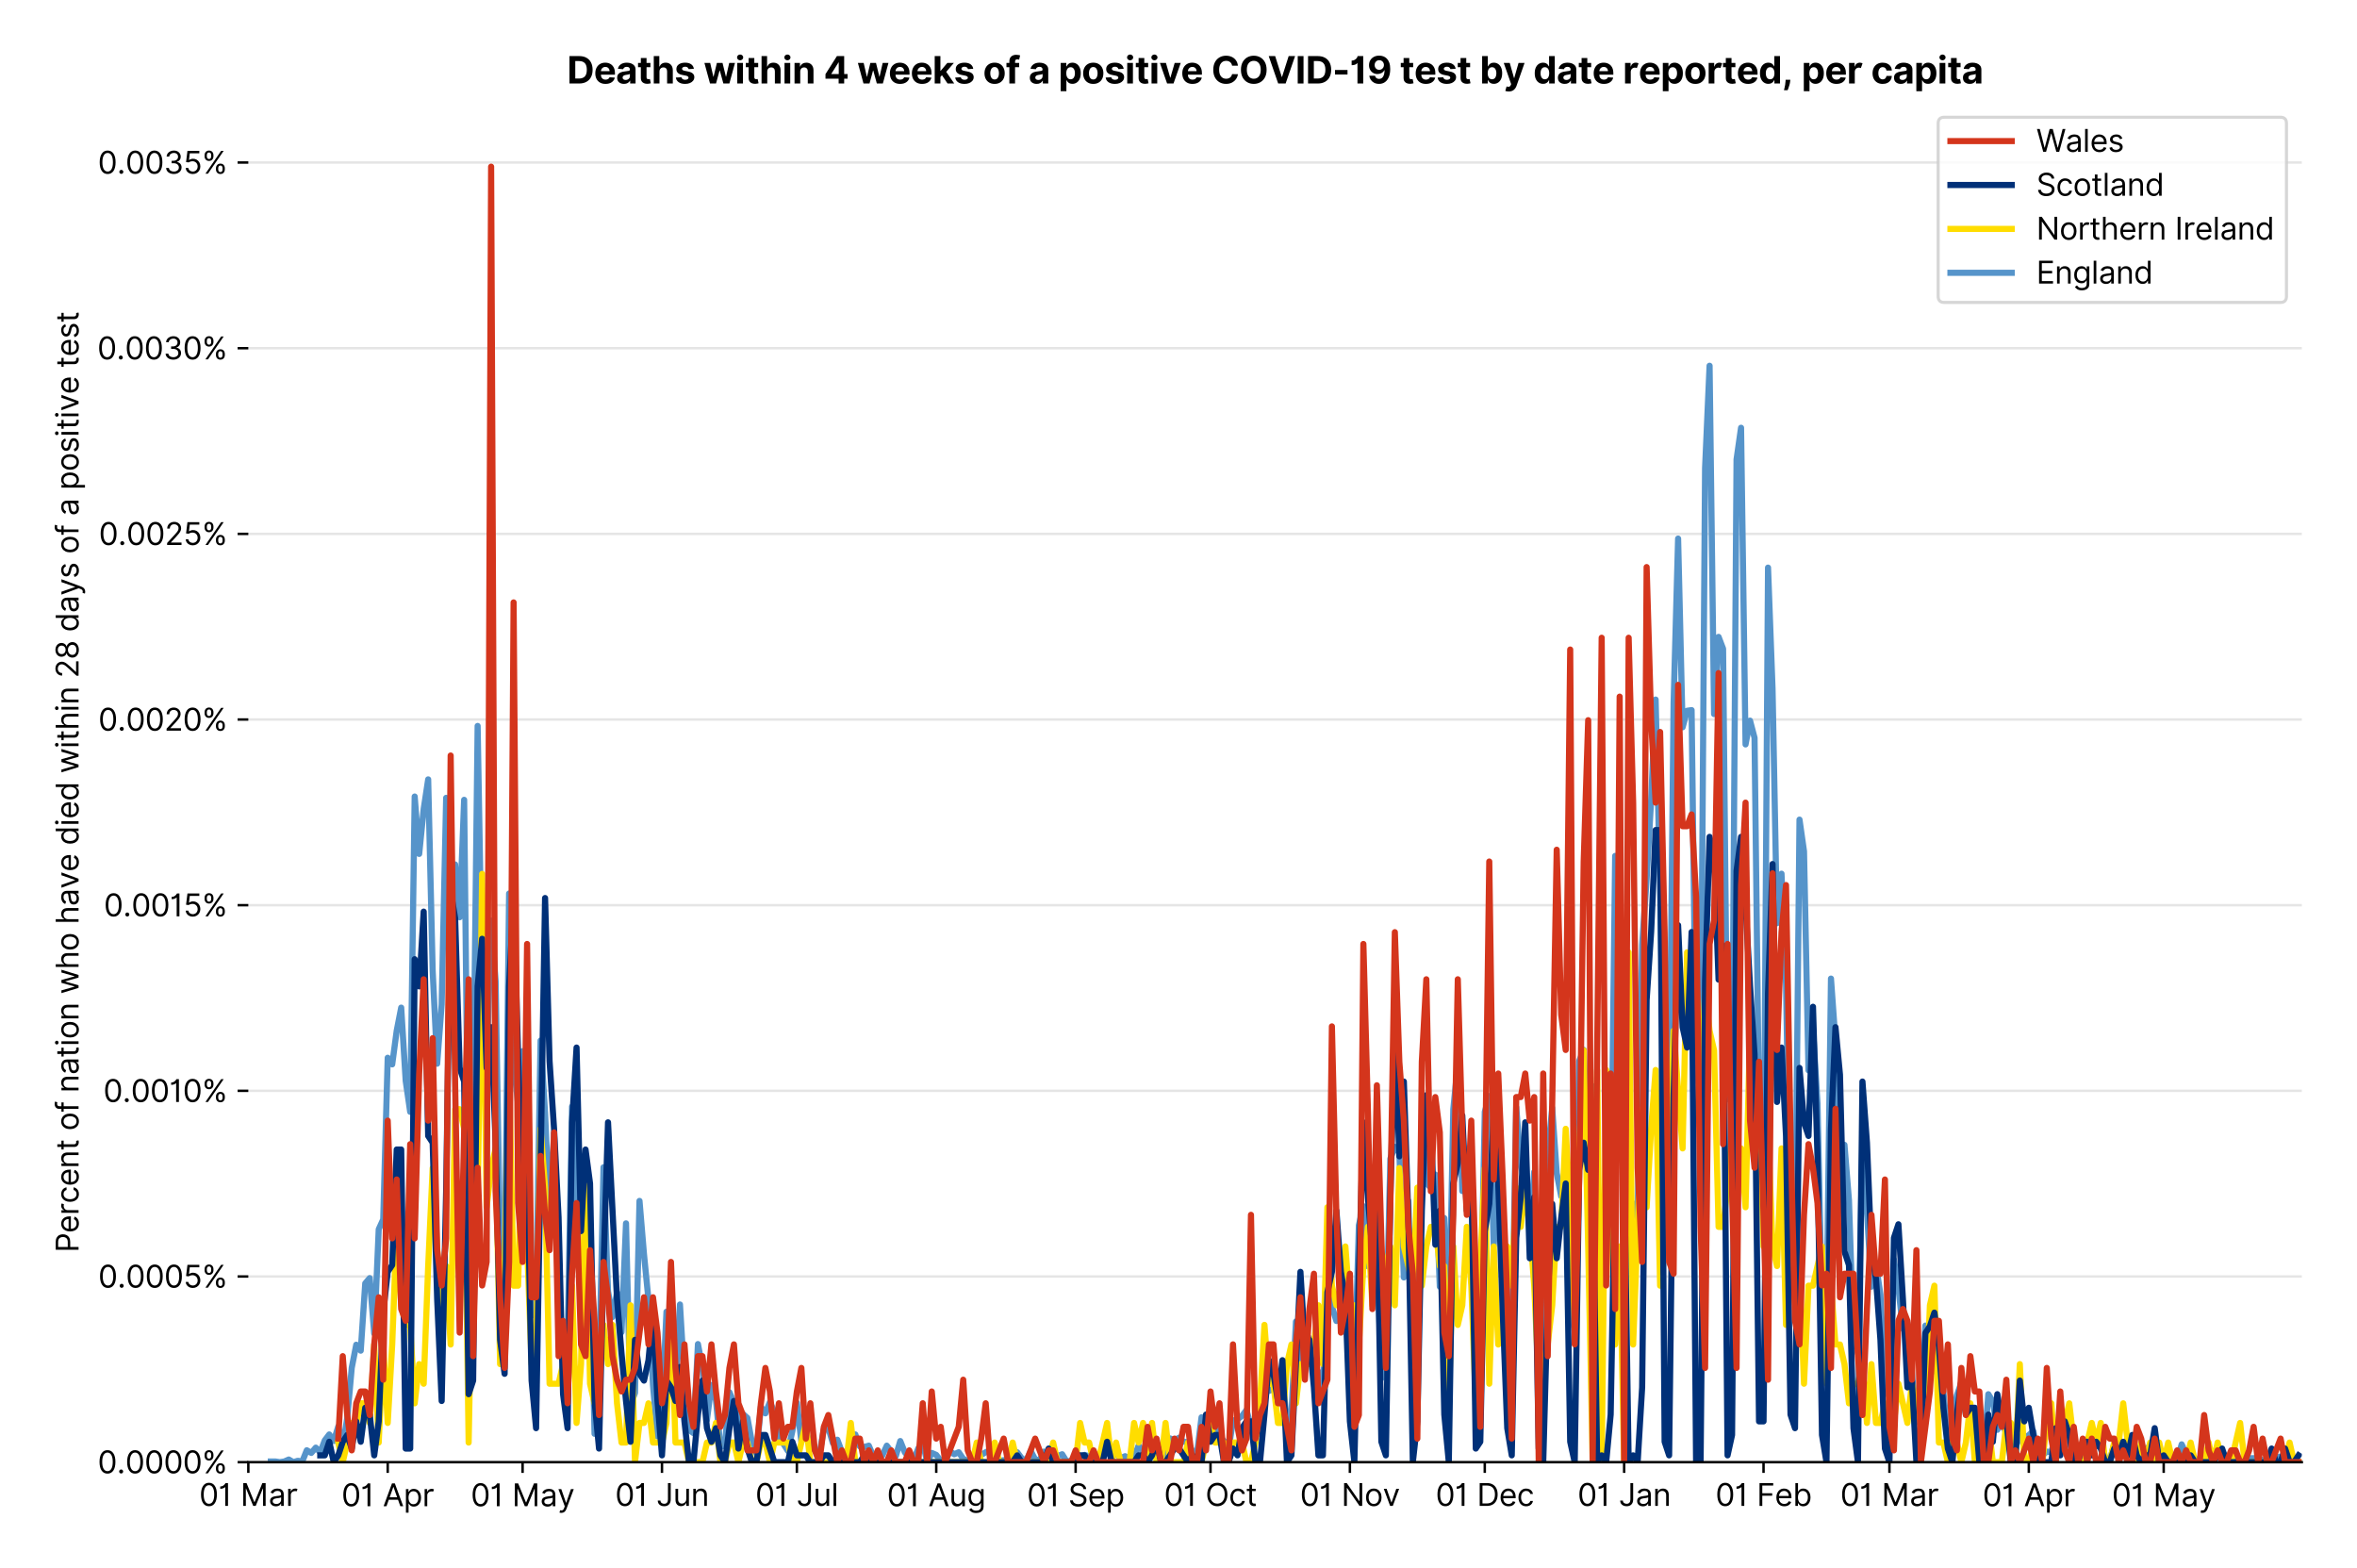 <?xml version="1.0" encoding="utf-8" standalone="no"?>
<!DOCTYPE svg PUBLIC "-//W3C//DTD SVG 1.1//EN"
  "http://www.w3.org/Graphics/SVG/1.1/DTD/svg11.dtd">
<svg version="1.1" viewBox="0 0 768.577 511.276" xmlns="http://www.w3.org/2000/svg" xmlns:xlink="http://www.w3.org/1999/xlink">
 <defs>
  <style type="text/css">*{stroke-linecap:butt;stroke-linejoin:round;}</style>
 </defs>
 <g id="figure_1">
  <g id="patch_1">
   <path d="M 0 511.276 
L 768.577 511.276 
L 768.577 0 
L 0 0 
z
" style="fill:#ffffff;"/>
  </g>
  <g id="axes_1">
   <g id="patch_2">
    <path d="M 80.977 476.745 
L 750.577 476.745 
L 750.577 33.225 
L 80.977 33.225 
z
" style="fill:#ffffff;"/>
   </g>
   <g id="matplotlib.axis_1">
    <g id="xtick_1">
     <g id="line2d_1">
      <defs>
       <path d="M 0 0 
L 0 3.5 
" id="m3618cb5074" style="stroke:#000000;stroke-width:0.8;"/>
      </defs>
      <g>
       <use style="stroke:#000000;stroke-width:0.8;" x="80.977" xlink:href="#m3618cb5074" y="476.745"/>
      </g>
     </g>
     <g id="text_1">
      <!-- 01 Mar -->
      <g transform="translate(64.94 491.018)scale(0.1 -0.1)">
       <defs>
        <path d="M 2000 -64 
Q 1230 -64 806 561 
Q 382 1186 382 2327 
Q 382 3459 809 4088 
Q 1236 4718 2000 4718 
Q 2764 4718 3191 4088 
Q 3618 3459 3618 2327 
Q 3618 1186 3194 561 
Q 2771 -64 2000 -64 
z
M 2000 436 
Q 2509 436 2791 927 
Q 3073 1418 3073 2327 
Q 3073 3234 2789 3730 
Q 2505 4227 2000 4227 
Q 1496 4227 1211 3730 
Q 927 3234 927 2327 
Q 927 1418 1210 927 
Q 1493 436 2000 436 
z
" id="Inter-Regular-30" transform="scale(0.016)"/>
        <path d="M 1973 4655 
L 1973 0 
L 1409 0 
L 1409 3836 
L 1373 3836 
Q 1341 3773 1209 3692 
Q 1077 3611 868 3551 
Q 659 3491 391 3491 
L 391 3964 
Q 661 3964 859 4061 
Q 1057 4159 1190 4291 
Q 1323 4423 1392 4529 
Q 1461 4636 1473 4655 
L 1973 4655 
z
" id="Inter-Regular-31" transform="scale(0.016)"/>
        <path id="Inter-Regular-20" transform="scale(0.016)"/>
        <path d="M 564 4655 
L 1236 4655 
L 2818 791 
L 2873 791 
L 4455 4655 
L 5127 4655 
L 5127 0 
L 4600 0 
L 4600 3536 
L 4555 3536 
L 3100 0 
L 2591 0 
L 1136 3536 
L 1091 3536 
L 1091 0 
L 564 0 
L 564 4655 
z
" id="Inter-Regular-4d" transform="scale(0.016)"/>
        <path d="M 1518 -82 
Q 1186 -82 916 44 
Q 646 170 486 410 
Q 327 650 327 991 
Q 327 1291 445 1478 
Q 564 1666 761 1773 
Q 959 1880 1199 1933 
Q 1439 1986 1682 2018 
Q 2000 2059 2199 2080 
Q 2398 2102 2490 2154 
Q 2582 2207 2582 2336 
L 2582 2355 
Q 2582 2691 2399 2877 
Q 2216 3064 1846 3064 
Q 1461 3064 1243 2895 
Q 1025 2727 936 2536 
L 427 2718 
Q 564 3036 792 3214 
Q 1021 3393 1292 3464 
Q 1564 3536 1827 3536 
Q 1996 3536 2215 3496 
Q 2434 3457 2640 3334 
Q 2846 3211 2982 2963 
Q 3118 2716 3118 2300 
L 3118 0 
L 2582 0 
L 2582 473 
L 2555 473 
Q 2500 359 2373 229 
Q 2246 100 2034 9 
Q 1823 -82 1518 -82 
z
M 1600 400 
Q 1918 400 2137 525 
Q 2357 650 2469 847 
Q 2582 1045 2582 1264 
L 2582 1755 
Q 2548 1714 2433 1681 
Q 2318 1648 2169 1624 
Q 2021 1600 1881 1583 
Q 1741 1566 1655 1555 
Q 1446 1527 1265 1467 
Q 1084 1407 974 1287 
Q 864 1168 864 964 
Q 864 684 1072 542 
Q 1280 400 1600 400 
z
" id="Inter-Regular-61" transform="scale(0.016)"/>
        <path d="M 491 0 
L 491 3491 
L 1009 3491 
L 1009 2964 
L 1046 2964 
Q 1139 3223 1389 3384 
Q 1639 3545 1955 3545 
Q 2100 3545 2209 3511 
Q 2318 3477 2400 3418 
L 2218 2964 
Q 2161 2993 2085 3010 
Q 2009 3027 1909 3027 
Q 1527 3027 1277 2794 
Q 1027 2561 1027 2209 
L 1027 0 
L 491 0 
z
" id="Inter-Regular-72" transform="scale(0.016)"/>
       </defs>
       <use xlink:href="#Inter-Regular-30"/>
       <use x="62.5" xlink:href="#Inter-Regular-31"/>
       <use x="106.676" xlink:href="#Inter-Regular-20"/>
       <use x="134.801" xlink:href="#Inter-Regular-4d"/>
       <use x="225.994" xlink:href="#Inter-Regular-61"/>
       <use x="282.386" xlink:href="#Inter-Regular-72"/>
      </g>
     </g>
    </g>
    <g id="xtick_2">
     <g id="line2d_2">
      <g>
       <use style="stroke:#000000;stroke-width:0.8;" x="126.426" xlink:href="#m3618cb5074" y="476.745"/>
      </g>
     </g>
     <g id="text_2">
      <!-- 01 Apr -->
      <g transform="translate(111.341 491.117)scale(0.1 -0.1)">
       <defs>
        <path d="M 755 0 
L 164 0 
L 1873 4655 
L 2455 4655 
L 4164 0 
L 3573 0 
L 3105 1318 
L 1223 1318 
L 755 0 
z
M 1400 1818 
L 2927 1818 
L 2182 3918 
L 2146 3918 
L 1400 1818 
z
" id="Inter-Regular-41" transform="scale(0.016)"/>
        <path d="M 491 -1309 
L 491 3491 
L 1009 3491 
L 1009 2936 
L 1073 2936 
Q 1132 3027 1237 3169 
Q 1343 3311 1542 3423 
Q 1741 3536 2082 3536 
Q 2523 3536 2859 3315 
Q 3196 3095 3384 2690 
Q 3573 2286 3573 1736 
Q 3573 1182 3384 776 
Q 3196 370 2861 148 
Q 2527 -73 2091 -73 
Q 1755 -73 1552 39 
Q 1350 152 1241 296 
Q 1132 441 1073 536 
L 1027 536 
L 1027 -1309 
L 491 -1309 
z
M 1018 1745 
Q 1018 1152 1276 780 
Q 1534 409 2018 409 
Q 2355 409 2581 587 
Q 2807 766 2921 1069 
Q 3036 1373 3036 1745 
Q 3036 2114 2923 2410 
Q 2811 2707 2585 2881 
Q 2359 3055 2018 3055 
Q 1527 3055 1272 2693 
Q 1018 2332 1018 1745 
z
" id="Inter-Regular-70" transform="scale(0.016)"/>
       </defs>
       <use xlink:href="#Inter-Regular-30"/>
       <use x="62.5" xlink:href="#Inter-Regular-31"/>
       <use x="106.676" xlink:href="#Inter-Regular-20"/>
       <use x="134.801" xlink:href="#Inter-Regular-41"/>
       <use x="202.415" xlink:href="#Inter-Regular-70"/>
       <use x="263.352" xlink:href="#Inter-Regular-72"/>
      </g>
     </g>
    </g>
    <g id="xtick_3">
     <g id="line2d_3">
      <g>
       <use style="stroke:#000000;stroke-width:0.8;" x="170.41" xlink:href="#m3618cb5074" y="476.745"/>
      </g>
     </g>
     <g id="text_3">
      <!-- 01 May -->
      <g transform="translate(153.507 491.117)scale(0.1 -0.1)">
       <defs>
        <path d="M 818 -1355 
Q 682 -1355 575 -1333 
Q 468 -1311 427 -1291 
L 564 -818 
Q 857 -893 1053 -814 
Q 1250 -736 1391 -345 
L 1509 -18 
L 218 3491 
L 800 3491 
L 1764 709 
L 1800 709 
L 2764 3491 
L 3346 3491 
L 1846 -564 
Q 1550 -1355 818 -1355 
z
" id="Inter-Regular-79" transform="scale(0.016)"/>
       </defs>
       <use xlink:href="#Inter-Regular-30"/>
       <use x="62.5" xlink:href="#Inter-Regular-31"/>
       <use x="106.676" xlink:href="#Inter-Regular-20"/>
       <use x="134.801" xlink:href="#Inter-Regular-4d"/>
       <use x="225.994" xlink:href="#Inter-Regular-61"/>
       <use x="282.386" xlink:href="#Inter-Regular-79"/>
      </g>
     </g>
    </g>
    <g id="xtick_4">
     <g id="line2d_4">
      <g>
       <use style="stroke:#000000;stroke-width:0.8;" x="215.859" xlink:href="#m3618cb5074" y="476.745"/>
      </g>
     </g>
     <g id="text_4">
      <!-- 01 Jun -->
      <g transform="translate(200.575 491.018)scale(0.1 -0.1)">
       <defs>
        <path d="M 2346 4655 
L 2909 4655 
L 2909 1327 
Q 2909 657 2549 296 
Q 2189 -64 1582 -64 
Q 1200 -64 902 76 
Q 605 216 434 475 
Q 264 734 264 1091 
L 818 1091 
Q 818 795 1034 615 
Q 1250 436 1582 436 
Q 1948 436 2147 664 
Q 2346 893 2346 1327 
L 2346 4655 
z
" id="Inter-Regular-4a" transform="scale(0.016)"/>
        <path d="M 2691 1427 
L 2691 3491 
L 3227 3491 
L 3227 0 
L 2691 0 
L 2691 591 
L 2655 591 
Q 2532 325 2273 140 
Q 2014 -45 1618 -45 
Q 1127 -45 809 280 
Q 491 605 491 1273 
L 491 3491 
L 1027 3491 
L 1027 1309 
Q 1027 927 1242 700 
Q 1457 473 1791 473 
Q 1991 473 2199 575 
Q 2407 677 2549 888 
Q 2691 1100 2691 1427 
z
" id="Inter-Regular-75" transform="scale(0.016)"/>
        <path d="M 1027 2100 
L 1027 0 
L 491 0 
L 491 3491 
L 1009 3491 
L 1009 2945 
L 1055 2945 
Q 1177 3211 1427 3373 
Q 1677 3536 2073 3536 
Q 2602 3536 2928 3211 
Q 3255 2886 3255 2218 
L 3255 0 
L 2718 0 
L 2718 2182 
Q 2718 2593 2504 2824 
Q 2291 3055 1918 3055 
Q 1534 3055 1280 2806 
Q 1027 2557 1027 2100 
z
" id="Inter-Regular-6e" transform="scale(0.016)"/>
       </defs>
       <use xlink:href="#Inter-Regular-30"/>
       <use x="62.5" xlink:href="#Inter-Regular-31"/>
       <use x="106.676" xlink:href="#Inter-Regular-20"/>
       <use x="134.801" xlink:href="#Inter-Regular-4a"/>
       <use x="189.063" xlink:href="#Inter-Regular-75"/>
       <use x="247.159" xlink:href="#Inter-Regular-6e"/>
      </g>
     </g>
    </g>
    <g id="xtick_5">
     <g id="line2d_5">
      <g>
       <use style="stroke:#000000;stroke-width:0.8;" x="259.843" xlink:href="#m3618cb5074" y="476.745"/>
      </g>
     </g>
     <g id="text_5">
      <!-- 01 Jul -->
      <g transform="translate(246.299 491.018)scale(0.1 -0.1)">
       <defs>
        <path d="M 1027 4655 
L 1027 0 
L 491 0 
L 491 4655 
L 1027 4655 
z
" id="Inter-Regular-6c" transform="scale(0.016)"/>
       </defs>
       <use xlink:href="#Inter-Regular-30"/>
       <use x="62.5" xlink:href="#Inter-Regular-31"/>
       <use x="106.676" xlink:href="#Inter-Regular-20"/>
       <use x="134.801" xlink:href="#Inter-Regular-4a"/>
       <use x="189.063" xlink:href="#Inter-Regular-75"/>
       <use x="247.159" xlink:href="#Inter-Regular-6c"/>
      </g>
     </g>
    </g>
    <g id="xtick_6">
     <g id="line2d_6">
      <g>
       <use style="stroke:#000000;stroke-width:0.8;" x="305.293" xlink:href="#m3618cb5074" y="476.745"/>
      </g>
     </g>
     <g id="text_6">
      <!-- 01 Aug -->
      <g transform="translate(289.221 491.117)scale(0.1 -0.1)">
       <defs>
        <path d="M 1900 -1382 
Q 1316 -1382 976 -1169 
Q 636 -957 473 -682 
L 900 -382 
Q 973 -477 1084 -601 
Q 1196 -725 1390 -817 
Q 1584 -909 1900 -909 
Q 2323 -909 2598 -704 
Q 2873 -500 2873 -64 
L 2873 645 
L 2827 645 
Q 2768 550 2660 410 
Q 2552 270 2351 162 
Q 2150 55 1809 55 
Q 1386 55 1051 255 
Q 716 455 521 836 
Q 327 1218 327 1764 
Q 327 2300 516 2699 
Q 705 3098 1041 3317 
Q 1377 3536 1818 3536 
Q 2159 3536 2360 3423 
Q 2561 3311 2669 3169 
Q 2777 3027 2836 2936 
L 2891 2936 
L 2891 3491 
L 3409 3491 
L 3409 -100 
Q 3409 -550 3205 -833 
Q 3002 -1116 2660 -1249 
Q 2318 -1382 1900 -1382 
z
M 1882 536 
Q 2366 536 2624 864 
Q 2882 1193 2882 1773 
Q 2882 2339 2627 2697 
Q 2373 3055 1882 3055 
Q 1541 3055 1315 2882 
Q 1089 2709 976 2418 
Q 864 2127 864 1773 
Q 864 1227 1120 881 
Q 1377 536 1882 536 
z
" id="Inter-Regular-67" transform="scale(0.016)"/>
       </defs>
       <use xlink:href="#Inter-Regular-30"/>
       <use x="62.5" xlink:href="#Inter-Regular-31"/>
       <use x="106.676" xlink:href="#Inter-Regular-20"/>
       <use x="134.801" xlink:href="#Inter-Regular-41"/>
       <use x="202.415" xlink:href="#Inter-Regular-75"/>
       <use x="260.511" xlink:href="#Inter-Regular-67"/>
      </g>
     </g>
    </g>
    <g id="xtick_7">
     <g id="line2d_7">
      <g>
       <use style="stroke:#000000;stroke-width:0.8;" x="350.742" xlink:href="#m3618cb5074" y="476.745"/>
      </g>
     </g>
     <g id="text_7">
      <!-- 01 Sep -->
      <g transform="translate(334.855 491.117)scale(0.1 -0.1)">
       <defs>
        <path d="M 3109 3491 
Q 3068 3836 2777 4027 
Q 2486 4218 2064 4218 
Q 1600 4218 1318 3999 
Q 1036 3780 1036 3445 
Q 1036 3195 1189 3042 
Q 1343 2889 1553 2803 
Q 1764 2718 1936 2673 
L 2409 2545 
Q 2591 2498 2815 2414 
Q 3039 2330 3244 2185 
Q 3450 2041 3584 1816 
Q 3718 1591 3718 1264 
Q 3718 886 3521 581 
Q 3325 277 2949 97 
Q 2573 -82 2036 -82 
Q 1286 -82 845 272 
Q 405 627 364 1200 
L 946 1200 
Q 968 936 1124 764 
Q 1280 593 1519 510 
Q 1759 427 2036 427 
Q 2359 427 2616 533 
Q 2873 639 3023 828 
Q 3173 1018 3173 1273 
Q 3173 1505 3043 1650 
Q 2914 1795 2702 1886 
Q 2491 1977 2246 2045 
L 1673 2209 
Q 1127 2366 809 2657 
Q 491 2948 491 3418 
Q 491 3809 703 4101 
Q 916 4393 1276 4555 
Q 1636 4718 2082 4718 
Q 2532 4718 2882 4558 
Q 3232 4398 3437 4120 
Q 3643 3843 3655 3491 
L 3109 3491 
z
" id="Inter-Regular-53" transform="scale(0.016)"/>
        <path d="M 1955 -73 
Q 1450 -73 1085 151 
Q 721 375 524 778 
Q 327 1182 327 1718 
Q 327 2255 524 2665 
Q 721 3075 1074 3305 
Q 1427 3536 1900 3536 
Q 2173 3536 2439 3445 
Q 2705 3355 2923 3151 
Q 3141 2948 3270 2614 
Q 3400 2280 3400 1791 
L 3400 1564 
L 866 1564 
Q 884 1005 1183 707 
Q 1482 409 1955 409 
Q 2271 409 2498 545 
Q 2725 682 2827 955 
L 3346 809 
Q 3223 414 2854 170 
Q 2486 -73 1955 -73 
z
M 866 2027 
L 2855 2027 
Q 2855 2470 2595 2762 
Q 2336 3055 1900 3055 
Q 1593 3055 1368 2911 
Q 1143 2768 1013 2533 
Q 884 2298 866 2027 
z
" id="Inter-Regular-65" transform="scale(0.016)"/>
       </defs>
       <use xlink:href="#Inter-Regular-30"/>
       <use x="62.5" xlink:href="#Inter-Regular-31"/>
       <use x="106.676" xlink:href="#Inter-Regular-20"/>
       <use x="134.801" xlink:href="#Inter-Regular-53"/>
       <use x="198.58" xlink:href="#Inter-Regular-65"/>
       <use x="256.818" xlink:href="#Inter-Regular-70"/>
      </g>
     </g>
    </g>
    <g id="xtick_8">
     <g id="line2d_8">
      <g>
       <use style="stroke:#000000;stroke-width:0.8;" x="394.726" xlink:href="#m3618cb5074" y="476.745"/>
      </g>
     </g>
     <g id="text_8">
      <!-- 01 Oct -->
      <g transform="translate(379.569 491.018)scale(0.1 -0.1)">
       <defs>
        <path d="M 4491 2327 
Q 4491 1591 4225 1054 
Q 3959 518 3495 227 
Q 3032 -64 2436 -64 
Q 1841 -64 1377 227 
Q 914 518 648 1054 
Q 382 1591 382 2327 
Q 382 3064 648 3600 
Q 914 4136 1377 4427 
Q 1841 4718 2436 4718 
Q 3032 4718 3495 4427 
Q 3959 4136 4225 3600 
Q 4491 3064 4491 2327 
z
M 3946 2327 
Q 3946 2932 3744 3348 
Q 3543 3764 3201 3977 
Q 2859 4191 2436 4191 
Q 2014 4191 1672 3977 
Q 1330 3764 1128 3348 
Q 927 2932 927 2327 
Q 927 1723 1128 1307 
Q 1330 891 1672 677 
Q 2014 464 2436 464 
Q 2859 464 3201 677 
Q 3543 891 3744 1307 
Q 3946 1723 3946 2327 
z
" id="Inter-Regular-4f" transform="scale(0.016)"/>
        <path d="M 1909 -73 
Q 1418 -73 1063 159 
Q 709 391 518 798 
Q 327 1205 327 1727 
Q 327 2259 524 2667 
Q 721 3075 1074 3305 
Q 1427 3536 1900 3536 
Q 2268 3536 2563 3400 
Q 2859 3264 3047 3018 
Q 3236 2773 3282 2445 
L 2746 2445 
Q 2684 2684 2474 2869 
Q 2264 3055 1909 3055 
Q 1439 3055 1151 2697 
Q 864 2339 864 1745 
Q 864 1139 1148 774 
Q 1432 409 1909 409 
Q 2223 409 2447 570 
Q 2671 732 2746 1018 
L 3282 1018 
Q 3236 709 3058 462 
Q 2880 216 2588 71 
Q 2296 -73 1909 -73 
z
" id="Inter-Regular-63" transform="scale(0.016)"/>
        <path d="M 2009 3491 
L 2009 3036 
L 1264 3036 
L 1264 1000 
Q 1264 773 1331 660 
Q 1398 548 1503 510 
Q 1609 473 1727 473 
Q 1816 473 1873 483 
Q 1930 493 1964 500 
L 2073 18 
Q 2018 -2 1920 -23 
Q 1823 -45 1673 -45 
Q 1446 -45 1228 52 
Q 1011 150 869 350 
Q 727 550 727 855 
L 727 3036 
L 200 3036 
L 200 3491 
L 727 3491 
L 727 4327 
L 1264 4327 
L 1264 3491 
L 2009 3491 
z
" id="Inter-Regular-74" transform="scale(0.016)"/>
       </defs>
       <use xlink:href="#Inter-Regular-30"/>
       <use x="62.5" xlink:href="#Inter-Regular-31"/>
       <use x="106.676" xlink:href="#Inter-Regular-20"/>
       <use x="134.801" xlink:href="#Inter-Regular-4f"/>
       <use x="210.938" xlink:href="#Inter-Regular-63"/>
       <use x="266.761" xlink:href="#Inter-Regular-74"/>
      </g>
     </g>
    </g>
    <g id="xtick_9">
     <g id="line2d_9">
      <g>
       <use style="stroke:#000000;stroke-width:0.8;" x="440.175" xlink:href="#m3618cb5074" y="476.745"/>
      </g>
     </g>
     <g id="text_9">
      <!-- 01 Nov -->
      <g transform="translate(423.904 491.018)scale(0.1 -0.1)">
       <defs>
        <path d="M 4255 4655 
L 4255 0 
L 3709 0 
L 1173 3655 
L 1127 3655 
L 1127 0 
L 564 0 
L 564 4655 
L 1109 4655 
L 3655 991 
L 3700 991 
L 3700 4655 
L 4255 4655 
z
" id="Inter-Regular-4e" transform="scale(0.016)"/>
        <path d="M 1909 -73 
Q 1436 -73 1080 152 
Q 725 377 526 781 
Q 327 1186 327 1727 
Q 327 2273 526 2679 
Q 725 3086 1080 3311 
Q 1436 3536 1909 3536 
Q 2382 3536 2737 3311 
Q 3093 3086 3292 2679 
Q 3491 2273 3491 1727 
Q 3491 1186 3292 781 
Q 3093 377 2737 152 
Q 2382 -73 1909 -73 
z
M 1909 409 
Q 2268 409 2500 593 
Q 2732 777 2843 1077 
Q 2955 1377 2955 1727 
Q 2955 2077 2843 2379 
Q 2732 2682 2500 2868 
Q 2268 3055 1909 3055 
Q 1550 3055 1318 2868 
Q 1086 2682 975 2379 
Q 864 2077 864 1727 
Q 864 1377 975 1077 
Q 1086 777 1318 593 
Q 1550 409 1909 409 
z
" id="Inter-Regular-6f" transform="scale(0.016)"/>
        <path d="M 3346 3491 
L 2055 0 
L 1509 0 
L 218 3491 
L 800 3491 
L 1764 709 
L 1800 709 
L 2764 3491 
L 3346 3491 
z
" id="Inter-Regular-76" transform="scale(0.016)"/>
       </defs>
       <use xlink:href="#Inter-Regular-30"/>
       <use x="62.5" xlink:href="#Inter-Regular-31"/>
       <use x="106.676" xlink:href="#Inter-Regular-20"/>
       <use x="134.801" xlink:href="#Inter-Regular-4e"/>
       <use x="210.085" xlink:href="#Inter-Regular-6f"/>
       <use x="269.744" xlink:href="#Inter-Regular-76"/>
      </g>
     </g>
    </g>
    <g id="xtick_10">
     <g id="line2d_10">
      <g>
       <use style="stroke:#000000;stroke-width:0.8;" x="484.159" xlink:href="#m3618cb5074" y="476.745"/>
      </g>
     </g>
     <g id="text_10">
      <!-- 01 Dec -->
      <g transform="translate(468.122 491.018)scale(0.1 -0.1)">
       <defs>
        <path d="M 2000 0 
L 564 0 
L 564 4655 
L 2064 4655 
Q 2741 4655 3223 4376 
Q 3705 4098 3961 3578 
Q 4218 3059 4218 2336 
Q 4218 1609 3959 1085 
Q 3700 561 3204 280 
Q 2709 0 2000 0 
z
M 1127 500 
L 1964 500 
Q 2830 500 3251 992 
Q 3673 1484 3673 2336 
Q 3673 3182 3259 3668 
Q 2846 4155 2027 4155 
L 1127 4155 
L 1127 500 
z
" id="Inter-Regular-44" transform="scale(0.016)"/>
       </defs>
       <use xlink:href="#Inter-Regular-30"/>
       <use x="62.5" xlink:href="#Inter-Regular-31"/>
       <use x="106.676" xlink:href="#Inter-Regular-20"/>
       <use x="134.801" xlink:href="#Inter-Regular-44"/>
       <use x="206.676" xlink:href="#Inter-Regular-65"/>
       <use x="264.915" xlink:href="#Inter-Regular-63"/>
      </g>
     </g>
    </g>
    <g id="xtick_11">
     <g id="line2d_11">
      <g>
       <use style="stroke:#000000;stroke-width:0.8;" x="529.608" xlink:href="#m3618cb5074" y="476.745"/>
      </g>
     </g>
     <g id="text_11">
      <!-- 01 Jan -->
      <g transform="translate(514.409 491.018)scale(0.1 -0.1)">
       <use xlink:href="#Inter-Regular-30"/>
       <use x="62.5" xlink:href="#Inter-Regular-31"/>
       <use x="106.676" xlink:href="#Inter-Regular-20"/>
       <use x="134.801" xlink:href="#Inter-Regular-4a"/>
       <use x="189.063" xlink:href="#Inter-Regular-61"/>
       <use x="245.455" xlink:href="#Inter-Regular-6e"/>
      </g>
     </g>
    </g>
    <g id="xtick_12">
     <g id="line2d_12">
      <g>
       <use style="stroke:#000000;stroke-width:0.8;" x="575.058" xlink:href="#m3618cb5074" y="476.745"/>
      </g>
     </g>
     <g id="text_12">
      <!-- 01 Feb -->
      <g transform="translate(559.369 491.018)scale(0.1 -0.1)">
       <defs>
        <path d="M 564 0 
L 564 4655 
L 3355 4655 
L 3355 4155 
L 1127 4155 
L 1127 2582 
L 3146 2582 
L 3146 2082 
L 1127 2082 
L 1127 0 
L 564 0 
z
" id="Inter-Regular-46" transform="scale(0.016)"/>
        <path d="M 564 0 
L 564 4655 
L 1100 4655 
L 1100 2936 
L 1146 2936 
Q 1205 3027 1310 3169 
Q 1416 3311 1615 3423 
Q 1814 3536 2155 3536 
Q 2596 3536 2932 3315 
Q 3268 3095 3457 2690 
Q 3646 2286 3646 1736 
Q 3646 1182 3457 776 
Q 3268 370 2934 148 
Q 2600 -73 2164 -73 
Q 1827 -73 1625 39 
Q 1423 152 1314 296 
Q 1205 441 1146 536 
L 1082 536 
L 1082 0 
L 564 0 
z
M 1091 1745 
Q 1091 1152 1349 780 
Q 1607 409 2091 409 
Q 2427 409 2653 587 
Q 2880 766 2994 1069 
Q 3109 1373 3109 1745 
Q 3109 2114 2996 2410 
Q 2884 2707 2658 2881 
Q 2432 3055 2091 3055 
Q 1600 3055 1345 2693 
Q 1091 2332 1091 1745 
z
" id="Inter-Regular-62" transform="scale(0.016)"/>
       </defs>
       <use xlink:href="#Inter-Regular-30"/>
       <use x="62.5" xlink:href="#Inter-Regular-31"/>
       <use x="106.676" xlink:href="#Inter-Regular-20"/>
       <use x="134.801" xlink:href="#Inter-Regular-46"/>
       <use x="193.466" xlink:href="#Inter-Regular-65"/>
       <use x="251.705" xlink:href="#Inter-Regular-62"/>
      </g>
     </g>
    </g>
    <g id="xtick_13">
     <g id="line2d_13">
      <g>
       <use style="stroke:#000000;stroke-width:0.8;" x="616.109" xlink:href="#m3618cb5074" y="476.745"/>
      </g>
     </g>
     <g id="text_13">
      <!-- 01 Mar -->
      <g transform="translate(600.073 491.018)scale(0.1 -0.1)">
       <use xlink:href="#Inter-Regular-30"/>
       <use x="62.5" xlink:href="#Inter-Regular-31"/>
       <use x="106.676" xlink:href="#Inter-Regular-20"/>
       <use x="134.801" xlink:href="#Inter-Regular-4d"/>
       <use x="225.994" xlink:href="#Inter-Regular-61"/>
       <use x="282.386" xlink:href="#Inter-Regular-72"/>
      </g>
     </g>
    </g>
    <g id="xtick_14">
     <g id="line2d_14">
      <g>
       <use style="stroke:#000000;stroke-width:0.8;" x="661.559" xlink:href="#m3618cb5074" y="476.745"/>
      </g>
     </g>
     <g id="text_14">
      <!-- 01 Apr -->
      <g transform="translate(646.474 491.117)scale(0.1 -0.1)">
       <use xlink:href="#Inter-Regular-30"/>
       <use x="62.5" xlink:href="#Inter-Regular-31"/>
       <use x="106.676" xlink:href="#Inter-Regular-20"/>
       <use x="134.801" xlink:href="#Inter-Regular-41"/>
       <use x="202.415" xlink:href="#Inter-Regular-70"/>
       <use x="263.352" xlink:href="#Inter-Regular-72"/>
      </g>
     </g>
    </g>
    <g id="xtick_15">
     <g id="line2d_15">
      <g>
       <use style="stroke:#000000;stroke-width:0.8;" x="705.543" xlink:href="#m3618cb5074" y="476.745"/>
      </g>
     </g>
     <g id="text_15">
      <!-- 01 May -->
      <g transform="translate(688.639 491.117)scale(0.1 -0.1)">
       <use xlink:href="#Inter-Regular-30"/>
       <use x="62.5" xlink:href="#Inter-Regular-31"/>
       <use x="106.676" xlink:href="#Inter-Regular-20"/>
       <use x="134.801" xlink:href="#Inter-Regular-4d"/>
       <use x="225.994" xlink:href="#Inter-Regular-61"/>
       <use x="282.386" xlink:href="#Inter-Regular-79"/>
      </g>
     </g>
    </g>
   </g>
   <g id="matplotlib.axis_2">
    <g id="ytick_1">
     <g id="line2d_16">
      <path clip-path="url(#p6c0eee12a2)" d="M 80.977 476.745 
L 750.577 476.745 
" style="fill:none;stroke:#e5e5e5;stroke-linecap:square;stroke-width:0.8;"/>
     </g>
     <g id="line2d_17">
      <defs>
       <path d="M 0 0 
L -3.5 0 
" id="m826bb574f3" style="stroke:#000000;stroke-width:0.8;"/>
      </defs>
      <g>
       <use style="stroke:#000000;stroke-width:0.8;" x="80.977" xlink:href="#m826bb574f3" y="476.745"/>
      </g>
     </g>
     <g id="text_16">
      <!-- 0.0000% -->
      <g transform="translate(31.845 480.382)scale(0.1 -0.1)">
       <defs>
        <path d="M 882 -36 
Q 714 -36 593 84 
Q 473 205 473 373 
Q 473 541 593 661 
Q 714 782 882 782 
Q 1050 782 1170 661 
Q 1291 541 1291 373 
Q 1291 205 1170 84 
Q 1050 -36 882 -36 
z
" id="Inter-Regular-2e" transform="scale(0.016)"/>
        <path d="M 2855 873 
L 2855 1118 
Q 2855 1373 2960 1585 
Q 3066 1798 3269 1926 
Q 3473 2055 3764 2055 
Q 4059 2055 4259 1926 
Q 4459 1798 4561 1585 
Q 4664 1373 4664 1118 
L 4664 873 
Q 4664 618 4560 405 
Q 4457 193 4256 64 
Q 4055 -64 3764 -64 
Q 3468 -64 3266 64 
Q 3064 193 2959 405 
Q 2855 618 2855 873 
z
M 536 3536 
L 536 3782 
Q 536 4036 642 4248 
Q 748 4461 951 4589 
Q 1155 4718 1446 4718 
Q 1741 4718 1941 4589 
Q 2141 4461 2243 4248 
Q 2346 4036 2346 3782 
L 2346 3536 
Q 2346 3282 2242 3069 
Q 2139 2857 1937 2728 
Q 1736 2600 1446 2600 
Q 1150 2600 948 2728 
Q 746 2857 641 3069 
Q 536 3282 536 3536 
z
M 709 0 
L 3909 4655 
L 4427 4655 
L 1227 0 
L 709 0 
z
M 3318 1118 
L 3318 873 
Q 3318 661 3418 494 
Q 3518 327 3764 327 
Q 4002 327 4101 494 
Q 4200 661 4200 873 
L 4200 1118 
Q 4200 1330 4104 1497 
Q 4009 1664 3764 1664 
Q 3525 1664 3421 1497 
Q 3318 1330 3318 1118 
z
M 1000 3782 
L 1000 3536 
Q 1000 3325 1100 3158 
Q 1200 2991 1446 2991 
Q 1684 2991 1783 3158 
Q 1882 3325 1882 3536 
L 1882 3782 
Q 1882 3993 1786 4160 
Q 1691 4327 1446 4327 
Q 1207 4327 1103 4160 
Q 1000 3993 1000 3782 
z
" id="Inter-Regular-25" transform="scale(0.016)"/>
       </defs>
       <use xlink:href="#Inter-Regular-30"/>
       <use x="62.5" xlink:href="#Inter-Regular-2e"/>
       <use x="90.057" xlink:href="#Inter-Regular-30"/>
       <use x="152.557" xlink:href="#Inter-Regular-30"/>
       <use x="215.057" xlink:href="#Inter-Regular-30"/>
       <use x="277.557" xlink:href="#Inter-Regular-30"/>
       <use x="340.057" xlink:href="#Inter-Regular-25"/>
      </g>
     </g>
    </g>
    <g id="ytick_2">
     <g id="line2d_18">
      <path clip-path="url(#p6c0eee12a2)" d="M 80.977 416.21 
L 750.577 416.21 
" style="fill:none;stroke:#e5e5e5;stroke-linecap:square;stroke-width:0.8;"/>
     </g>
     <g id="line2d_19">
      <g>
       <use style="stroke:#000000;stroke-width:0.8;" x="80.977" xlink:href="#m826bb574f3" y="416.21"/>
      </g>
     </g>
     <g id="text_17">
      <!-- 0.0005% -->
      <g transform="translate(32.016 419.846)scale(0.1 -0.1)">
       <defs>
        <path d="M 1936 -64 
Q 1536 -64 1216 95 
Q 896 255 702 532 
Q 509 809 491 1164 
L 1036 1164 
Q 1068 848 1324 642 
Q 1580 436 1936 436 
Q 2223 436 2447 570 
Q 2671 705 2799 940 
Q 2927 1175 2927 1473 
Q 2927 1777 2794 2017 
Q 2661 2257 2429 2395 
Q 2198 2534 1900 2536 
Q 1686 2539 1461 2472 
Q 1236 2405 1091 2300 
L 564 2364 
L 846 4655 
L 3264 4655 
L 3264 4155 
L 1318 4155 
L 1155 2782 
L 1182 2782 
Q 1325 2895 1541 2970 
Q 1757 3045 1991 3045 
Q 2418 3045 2753 2842 
Q 3089 2639 3281 2286 
Q 3473 1934 3473 1482 
Q 3473 1036 3274 687 
Q 3075 339 2727 137 
Q 2380 -64 1936 -64 
z
" id="Inter-Regular-35" transform="scale(0.016)"/>
       </defs>
       <use xlink:href="#Inter-Regular-30"/>
       <use x="62.5" xlink:href="#Inter-Regular-2e"/>
       <use x="90.057" xlink:href="#Inter-Regular-30"/>
       <use x="152.557" xlink:href="#Inter-Regular-30"/>
       <use x="215.057" xlink:href="#Inter-Regular-30"/>
       <use x="277.557" xlink:href="#Inter-Regular-35"/>
       <use x="338.352" xlink:href="#Inter-Regular-25"/>
      </g>
     </g>
    </g>
    <g id="ytick_3">
     <g id="line2d_20">
      <path clip-path="url(#p6c0eee12a2)" d="M 80.977 355.674 
L 750.577 355.674 
" style="fill:none;stroke:#e5e5e5;stroke-linecap:square;stroke-width:0.8;"/>
     </g>
     <g id="line2d_21">
      <g>
       <use style="stroke:#000000;stroke-width:0.8;" x="80.977" xlink:href="#m826bb574f3" y="355.674"/>
      </g>
     </g>
     <g id="text_18">
      <!-- 0.0010% -->
      <g transform="translate(33.678 359.311)scale(0.1 -0.1)">
       <use xlink:href="#Inter-Regular-30"/>
       <use x="62.5" xlink:href="#Inter-Regular-2e"/>
       <use x="90.057" xlink:href="#Inter-Regular-30"/>
       <use x="152.557" xlink:href="#Inter-Regular-30"/>
       <use x="215.057" xlink:href="#Inter-Regular-31"/>
       <use x="259.233" xlink:href="#Inter-Regular-30"/>
       <use x="321.733" xlink:href="#Inter-Regular-25"/>
      </g>
     </g>
    </g>
    <g id="ytick_4">
     <g id="line2d_22">
      <path clip-path="url(#p6c0eee12a2)" d="M 80.977 295.139 
L 750.577 295.139 
" style="fill:none;stroke:#e5e5e5;stroke-linecap:square;stroke-width:0.8;"/>
     </g>
     <g id="line2d_23">
      <g>
       <use style="stroke:#000000;stroke-width:0.8;" x="80.977" xlink:href="#m826bb574f3" y="295.139"/>
      </g>
     </g>
     <g id="text_19">
      <!-- 0.0015% -->
      <g transform="translate(33.848 298.776)scale(0.1 -0.1)">
       <use xlink:href="#Inter-Regular-30"/>
       <use x="62.5" xlink:href="#Inter-Regular-2e"/>
       <use x="90.057" xlink:href="#Inter-Regular-30"/>
       <use x="152.557" xlink:href="#Inter-Regular-30"/>
       <use x="215.057" xlink:href="#Inter-Regular-31"/>
       <use x="259.233" xlink:href="#Inter-Regular-35"/>
       <use x="320.028" xlink:href="#Inter-Regular-25"/>
      </g>
     </g>
    </g>
    <g id="ytick_5">
     <g id="line2d_24">
      <path clip-path="url(#p6c0eee12a2)" d="M 80.977 234.604 
L 750.577 234.604 
" style="fill:none;stroke:#e5e5e5;stroke-linecap:square;stroke-width:0.8;"/>
     </g>
     <g id="line2d_25">
      <g>
       <use style="stroke:#000000;stroke-width:0.8;" x="80.977" xlink:href="#m826bb574f3" y="234.604"/>
      </g>
     </g>
     <g id="text_20">
      <!-- 0.0020% -->
      <g transform="translate(32.044 238.241)scale(0.1 -0.1)">
       <defs>
        <path d="M 482 0 
L 482 409 
L 2018 2091 
Q 2289 2386 2464 2605 
Q 2639 2825 2724 3019 
Q 2809 3214 2809 3427 
Q 2809 3795 2553 4011 
Q 2298 4227 1918 4227 
Q 1514 4227 1275 3985 
Q 1036 3743 1036 3345 
L 500 3345 
Q 500 3755 688 4064 
Q 877 4373 1203 4545 
Q 1530 4718 1936 4718 
Q 2346 4718 2661 4545 
Q 2977 4373 3156 4079 
Q 3336 3786 3336 3427 
Q 3336 3170 3244 2926 
Q 3152 2682 2926 2383 
Q 2700 2084 2300 1655 
L 1255 536 
L 1255 500 
L 3418 500 
L 3418 0 
L 482 0 
z
" id="Inter-Regular-32" transform="scale(0.016)"/>
       </defs>
       <use xlink:href="#Inter-Regular-30"/>
       <use x="62.5" xlink:href="#Inter-Regular-2e"/>
       <use x="90.057" xlink:href="#Inter-Regular-30"/>
       <use x="152.557" xlink:href="#Inter-Regular-30"/>
       <use x="215.057" xlink:href="#Inter-Regular-32"/>
       <use x="275.568" xlink:href="#Inter-Regular-30"/>
       <use x="338.068" xlink:href="#Inter-Regular-25"/>
      </g>
     </g>
    </g>
    <g id="ytick_6">
     <g id="line2d_26">
      <path clip-path="url(#p6c0eee12a2)" d="M 80.977 174.069 
L 750.577 174.069 
" style="fill:none;stroke:#e5e5e5;stroke-linecap:square;stroke-width:0.8;"/>
     </g>
     <g id="line2d_27">
      <g>
       <use style="stroke:#000000;stroke-width:0.8;" x="80.977" xlink:href="#m826bb574f3" y="174.069"/>
      </g>
     </g>
     <g id="text_21">
      <!-- 0.0025% -->
      <g transform="translate(32.214 177.705)scale(0.1 -0.1)">
       <use xlink:href="#Inter-Regular-30"/>
       <use x="62.5" xlink:href="#Inter-Regular-2e"/>
       <use x="90.057" xlink:href="#Inter-Regular-30"/>
       <use x="152.557" xlink:href="#Inter-Regular-30"/>
       <use x="215.057" xlink:href="#Inter-Regular-32"/>
       <use x="275.568" xlink:href="#Inter-Regular-35"/>
       <use x="336.364" xlink:href="#Inter-Regular-25"/>
      </g>
     </g>
    </g>
    <g id="ytick_7">
     <g id="line2d_28">
      <path clip-path="url(#p6c0eee12a2)" d="M 80.977 113.533 
L 750.577 113.533 
" style="fill:none;stroke:#e5e5e5;stroke-linecap:square;stroke-width:0.8;"/>
     </g>
     <g id="line2d_29">
      <g>
       <use style="stroke:#000000;stroke-width:0.8;" x="80.977" xlink:href="#m826bb574f3" y="113.533"/>
      </g>
     </g>
     <g id="text_22">
      <!-- 0.0030% -->
      <g transform="translate(31.731 117.17)scale(0.1 -0.1)">
       <defs>
        <path d="M 2055 -64 
Q 1605 -64 1253 90 
Q 902 245 696 521 
Q 491 798 473 1164 
L 1046 1164 
Q 1071 827 1356 631 
Q 1641 436 2046 436 
Q 2493 436 2783 664 
Q 3073 893 3073 1264 
Q 3073 1650 2787 1893 
Q 2502 2136 1973 2136 
L 1600 2136 
L 1600 2636 
L 1973 2636 
Q 2386 2636 2647 2856 
Q 2909 3077 2909 3445 
Q 2909 3798 2679 4012 
Q 2450 4227 2064 4227 
Q 1823 4227 1610 4139 
Q 1398 4052 1264 3887 
Q 1130 3723 1118 3491 
L 573 3491 
Q 586 3857 793 4133 
Q 1000 4409 1335 4563 
Q 1671 4718 2073 4718 
Q 2505 4718 2814 4544 
Q 3123 4370 3289 4086 
Q 3455 3802 3455 3473 
Q 3455 3080 3249 2802 
Q 3043 2525 2691 2418 
L 2691 2382 
Q 3132 2309 3379 2008 
Q 3627 1707 3627 1264 
Q 3627 884 3421 583 
Q 3216 282 2861 109 
Q 2507 -64 2055 -64 
z
" id="Inter-Regular-33" transform="scale(0.016)"/>
       </defs>
       <use xlink:href="#Inter-Regular-30"/>
       <use x="62.5" xlink:href="#Inter-Regular-2e"/>
       <use x="90.057" xlink:href="#Inter-Regular-30"/>
       <use x="152.557" xlink:href="#Inter-Regular-30"/>
       <use x="215.057" xlink:href="#Inter-Regular-33"/>
       <use x="278.693" xlink:href="#Inter-Regular-30"/>
       <use x="341.193" xlink:href="#Inter-Regular-25"/>
      </g>
     </g>
    </g>
    <g id="ytick_8">
     <g id="line2d_30">
      <path clip-path="url(#p6c0eee12a2)" d="M 80.977 52.998 
L 750.577 52.998 
" style="fill:none;stroke:#e5e5e5;stroke-linecap:square;stroke-width:0.8;"/>
     </g>
     <g id="line2d_31">
      <g>
       <use style="stroke:#000000;stroke-width:0.8;" x="80.977" xlink:href="#m826bb574f3" y="52.998"/>
      </g>
     </g>
     <g id="text_23">
      <!-- 0.0035% -->
      <g transform="translate(31.902 56.635)scale(0.1 -0.1)">
       <use xlink:href="#Inter-Regular-30"/>
       <use x="62.5" xlink:href="#Inter-Regular-2e"/>
       <use x="90.057" xlink:href="#Inter-Regular-30"/>
       <use x="152.557" xlink:href="#Inter-Regular-30"/>
       <use x="215.057" xlink:href="#Inter-Regular-33"/>
       <use x="278.693" xlink:href="#Inter-Regular-35"/>
       <use x="339.489" xlink:href="#Inter-Regular-25"/>
      </g>
     </g>
    </g>
    <g id="text_24">
     <!-- Percent of nation who have died within 28 days of a positive test -->
     <g transform="translate(25.614 408.396)rotate(-90)scale(0.1 -0.1)">
      <defs>
       <path d="M 564 0 
L 564 4655 
L 2136 4655 
Q 2684 4655 3033 4458 
Q 3382 4261 3550 3927 
Q 3718 3593 3718 3182 
Q 3718 2770 3551 2434 
Q 3384 2098 3036 1899 
Q 2689 1700 2146 1700 
L 1127 1700 
L 1127 0 
L 564 0 
z
M 1127 2200 
L 2127 2200 
Q 2689 2200 2926 2482 
Q 3164 2764 3164 3182 
Q 3164 3602 2925 3878 
Q 2686 4155 2118 4155 
L 1127 4155 
L 1127 2200 
z
" id="Inter-Regular-50" transform="scale(0.016)"/>
       <path d="M 2046 3491 
L 2046 3036 
L 1264 3036 
L 1264 0 
L 727 0 
L 727 3036 
L 164 3036 
L 164 3491 
L 727 3491 
L 727 3973 
Q 727 4273 868 4473 
Q 1009 4673 1234 4773 
Q 1459 4873 1709 4873 
Q 1907 4873 2032 4841 
Q 2157 4809 2218 4782 
L 2064 4318 
Q 2023 4332 1951 4352 
Q 1880 4373 1764 4373 
Q 1498 4373 1381 4239 
Q 1264 4105 1264 3845 
L 1264 3491 
L 2046 3491 
z
" id="Inter-Regular-66" transform="scale(0.016)"/>
       <path d="M 491 0 
L 491 3491 
L 1027 3491 
L 1027 0 
L 491 0 
z
M 764 4073 
Q 607 4073 494 4179 
Q 382 4286 382 4436 
Q 382 4586 494 4693 
Q 607 4800 764 4800 
Q 921 4800 1033 4693 
Q 1146 4586 1146 4436 
Q 1146 4286 1033 4179 
Q 921 4073 764 4073 
z
" id="Inter-Regular-69" transform="scale(0.016)"/>
       <path d="M 1282 0 
L 218 3491 
L 782 3491 
L 1536 818 
L 1573 818 
L 2318 3491 
L 2891 3491 
L 3627 827 
L 3664 827 
L 4418 3491 
L 4982 3491 
L 3918 0 
L 3391 0 
L 2627 2682 
L 2573 2682 
L 1809 0 
L 1282 0 
z
" id="Inter-Regular-77" transform="scale(0.016)"/>
       <path d="M 1027 2100 
L 1027 0 
L 491 0 
L 491 4655 
L 1027 4655 
L 1027 2945 
L 1073 2945 
Q 1196 3216 1442 3376 
Q 1689 3536 2100 3536 
Q 2636 3536 2963 3213 
Q 3291 2891 3291 2218 
L 3291 0 
L 2755 0 
L 2755 2182 
Q 2755 2598 2540 2826 
Q 2325 3055 1946 3055 
Q 1548 3055 1287 2806 
Q 1027 2557 1027 2100 
z
" id="Inter-Regular-68" transform="scale(0.016)"/>
       <path d="M 1809 -73 
Q 1373 -73 1039 148 
Q 705 370 516 776 
Q 327 1182 327 1736 
Q 327 2286 516 2690 
Q 705 3095 1041 3315 
Q 1377 3536 1818 3536 
Q 2159 3536 2358 3423 
Q 2557 3311 2662 3169 
Q 2768 3027 2827 2936 
L 2873 2936 
L 2873 4655 
L 3409 4655 
L 3409 0 
L 2891 0 
L 2891 536 
L 2827 536 
Q 2768 441 2659 296 
Q 2550 152 2348 39 
Q 2146 -73 1809 -73 
z
M 1882 409 
Q 2366 409 2624 780 
Q 2882 1152 2882 1745 
Q 2882 2332 2627 2693 
Q 2373 3055 1882 3055 
Q 1541 3055 1315 2881 
Q 1089 2707 976 2410 
Q 864 2114 864 1745 
Q 864 1373 978 1069 
Q 1093 766 1319 587 
Q 1546 409 1882 409 
z
" id="Inter-Regular-64" transform="scale(0.016)"/>
       <path d="M 1973 -64 
Q 1505 -64 1147 103 
Q 789 270 589 564 
Q 389 859 391 1236 
Q 389 1532 507 1783 
Q 625 2034 830 2203 
Q 1036 2373 1291 2418 
L 1291 2445 
Q 957 2532 759 2821 
Q 561 3111 564 3482 
Q 561 3836 743 4115 
Q 925 4395 1244 4556 
Q 1564 4718 1973 4718 
Q 2377 4718 2695 4556 
Q 3014 4395 3197 4115 
Q 3380 3836 3382 3482 
Q 3380 3111 3181 2821 
Q 2982 2532 2655 2445 
L 2655 2418 
Q 2907 2373 3109 2203 
Q 3311 2034 3431 1783 
Q 3552 1532 3555 1236 
Q 3552 859 3351 564 
Q 3150 270 2794 103 
Q 2439 -64 1973 -64 
z
M 1973 436 
Q 2446 436 2722 662 
Q 2998 889 3000 1264 
Q 2998 1527 2864 1729 
Q 2730 1932 2499 2048 
Q 2268 2164 1973 2164 
Q 1675 2164 1442 2048 
Q 1209 1932 1076 1729 
Q 943 1527 946 1264 
Q 943 889 1218 662 
Q 1493 436 1973 436 
z
M 1973 2645 
Q 2348 2645 2591 2864 
Q 2834 3084 2836 3445 
Q 2834 3800 2596 4013 
Q 2359 4227 1973 4227 
Q 1582 4227 1344 4013 
Q 1107 3800 1109 3445 
Q 1107 3084 1349 2864 
Q 1591 2645 1973 2645 
z
" id="Inter-Regular-38" transform="scale(0.016)"/>
       <path d="M 2964 2709 
L 2482 2573 
Q 2411 2755 2245 2914 
Q 2080 3073 1727 3073 
Q 1407 3073 1194 2926 
Q 982 2780 982 2555 
Q 982 2355 1127 2239 
Q 1273 2123 1582 2045 
L 2100 1918 
Q 3027 1691 3027 973 
Q 3027 673 2855 436 
Q 2684 200 2377 63 
Q 2071 -73 1664 -73 
Q 1130 -73 780 159 
Q 430 391 336 836 
L 846 964 
Q 989 400 1655 400 
Q 2030 400 2251 560 
Q 2473 720 2473 945 
Q 2473 1316 1955 1436 
L 1373 1573 
Q 893 1686 669 1926 
Q 446 2166 446 2527 
Q 446 2823 613 3050 
Q 780 3277 1069 3406 
Q 1359 3536 1727 3536 
Q 2246 3536 2542 3309 
Q 2839 3082 2964 2709 
z
" id="Inter-Regular-73" transform="scale(0.016)"/>
      </defs>
      <use xlink:href="#Inter-Regular-50"/>
      <use x="63.494" xlink:href="#Inter-Regular-65"/>
      <use x="121.733" xlink:href="#Inter-Regular-72"/>
      <use x="160.085" xlink:href="#Inter-Regular-63"/>
      <use x="215.909" xlink:href="#Inter-Regular-65"/>
      <use x="274.148" xlink:href="#Inter-Regular-6e"/>
      <use x="332.671" xlink:href="#Inter-Regular-74"/>
      <use x="369.034" xlink:href="#Inter-Regular-20"/>
      <use x="397.159" xlink:href="#Inter-Regular-6f"/>
      <use x="456.818" xlink:href="#Inter-Regular-66"/>
      <use x="492.898" xlink:href="#Inter-Regular-20"/>
      <use x="521.023" xlink:href="#Inter-Regular-6e"/>
      <use x="579.546" xlink:href="#Inter-Regular-61"/>
      <use x="635.938" xlink:href="#Inter-Regular-74"/>
      <use x="672.301" xlink:href="#Inter-Regular-69"/>
      <use x="696.023" xlink:href="#Inter-Regular-6f"/>
      <use x="755.682" xlink:href="#Inter-Regular-6e"/>
      <use x="814.205" xlink:href="#Inter-Regular-20"/>
      <use x="842.33" xlink:href="#Inter-Regular-77"/>
      <use x="923.58" xlink:href="#Inter-Regular-68"/>
      <use x="982.671" xlink:href="#Inter-Regular-6f"/>
      <use x="1042.33" xlink:href="#Inter-Regular-20"/>
      <use x="1070.455" xlink:href="#Inter-Regular-68"/>
      <use x="1129.546" xlink:href="#Inter-Regular-61"/>
      <use x="1185.938" xlink:href="#Inter-Regular-76"/>
      <use x="1241.62" xlink:href="#Inter-Regular-65"/>
      <use x="1299.858" xlink:href="#Inter-Regular-20"/>
      <use x="1327.983" xlink:href="#Inter-Regular-64"/>
      <use x="1390.057" xlink:href="#Inter-Regular-69"/>
      <use x="1413.779" xlink:href="#Inter-Regular-65"/>
      <use x="1472.017" xlink:href="#Inter-Regular-64"/>
      <use x="1534.091" xlink:href="#Inter-Regular-20"/>
      <use x="1562.216" xlink:href="#Inter-Regular-77"/>
      <use x="1643.466" xlink:href="#Inter-Regular-69"/>
      <use x="1667.188" xlink:href="#Inter-Regular-74"/>
      <use x="1703.551" xlink:href="#Inter-Regular-68"/>
      <use x="1762.642" xlink:href="#Inter-Regular-69"/>
      <use x="1786.364" xlink:href="#Inter-Regular-6e"/>
      <use x="1844.887" xlink:href="#Inter-Regular-20"/>
      <use x="1873.012" xlink:href="#Inter-Regular-32"/>
      <use x="1933.523" xlink:href="#Inter-Regular-38"/>
      <use x="1995.171" xlink:href="#Inter-Regular-20"/>
      <use x="2023.296" xlink:href="#Inter-Regular-64"/>
      <use x="2085.37" xlink:href="#Inter-Regular-61"/>
      <use x="2141.762" xlink:href="#Inter-Regular-79"/>
      <use x="2197.444" xlink:href="#Inter-Regular-73"/>
      <use x="2249.716" xlink:href="#Inter-Regular-20"/>
      <use x="2277.841" xlink:href="#Inter-Regular-6f"/>
      <use x="2337.5" xlink:href="#Inter-Regular-66"/>
      <use x="2373.58" xlink:href="#Inter-Regular-20"/>
      <use x="2401.705" xlink:href="#Inter-Regular-61"/>
      <use x="2458.097" xlink:href="#Inter-Regular-20"/>
      <use x="2486.222" xlink:href="#Inter-Regular-70"/>
      <use x="2547.16" xlink:href="#Inter-Regular-6f"/>
      <use x="2606.819" xlink:href="#Inter-Regular-73"/>
      <use x="2659.091" xlink:href="#Inter-Regular-69"/>
      <use x="2682.813" xlink:href="#Inter-Regular-74"/>
      <use x="2719.177" xlink:href="#Inter-Regular-69"/>
      <use x="2742.898" xlink:href="#Inter-Regular-76"/>
      <use x="2798.58" xlink:href="#Inter-Regular-65"/>
      <use x="2856.819" xlink:href="#Inter-Regular-20"/>
      <use x="2884.944" xlink:href="#Inter-Regular-74"/>
      <use x="2921.307" xlink:href="#Inter-Regular-65"/>
      <use x="2979.546" xlink:href="#Inter-Regular-73"/>
      <use x="3031.819" xlink:href="#Inter-Regular-74"/>
     </g>
    </g>
   </g>
   <g id="line2d_32">
    <path clip-path="url(#p6c0eee12a2)" d="M 88.307 476.53 
L 89.773 476.53 
L 91.239 476.745 
L 92.706 476.53 
L 94.172 475.885 
L 95.638 476.745 
L 97.104 476.315 
L 98.57 476.53 
L 100.036 472.873 
L 101.502 473.734 
L 102.968 472.013 
L 104.434 473.519 
L 105.901 469.647 
L 107.367 467.711 
L 108.833 469.862 
L 110.299 465.13 
L 111.765 471.583 
L 113.231 462.334 
L 114.697 445.986 
L 116.163 438.458 
L 117.629 440.394 
L 119.096 418.454 
L 120.562 416.733 
L 122.028 434.801 
L 123.494 400.816 
L 124.96 397.59 
L 126.426 344.892 
L 127.892 347.043 
L 129.358 336.073 
L 130.825 328.544 
L 132.291 352.42 
L 133.757 362.529 
L 135.223 259.714 
L 136.689 278.427 
L 138.155 263.801 
L 139.621 254.121 
L 141.087 316.499 
L 142.553 346.827 
L 144.02 327.469 
L 145.486 260.144 
L 146.952 319.726 
L 148.418 281.869 
L 149.884 299.076 
L 151.35 260.789 
L 152.816 395.009 
L 154.282 361.454 
L 155.749 236.699 
L 157.215 320.801 
L 158.681 348.978 
L 160.147 300.152 
L 161.613 319.941 
L 163.079 406.409 
L 164.545 414.582 
L 166.011 291.333 
L 167.477 346.827 
L 168.944 359.948 
L 170.41 342.741 
L 171.876 372.424 
L 173.342 428.994 
L 174.808 423.616 
L 176.274 339.299 
L 177.74 362.96 
L 179.206 395.654 
L 180.673 369.628 
L 182.139 428.133 
L 183.605 435.877 
L 185.071 439.318 
L 186.537 360.809 
L 188.003 398.881 
L 189.469 411.571 
L 190.935 416.518 
L 192.401 401.892 
L 193.868 467.496 
L 195.334 447.922 
L 196.8 380.597 
L 198.266 421.035 
L 199.732 429.424 
L 201.198 421.466 
L 202.664 434.371 
L 204.13 398.881 
L 205.597 458.247 
L 207.063 454.16 
L 208.529 391.567 
L 209.995 408.99 
L 211.461 423.832 
L 212.927 451.579 
L 214.393 468.356 
L 215.859 459.752 
L 217.325 427.703 
L 218.792 429.854 
L 220.258 452.654 
L 221.724 425.337 
L 223.19 449.643 
L 224.656 466.205 
L 226.122 467.281 
L 227.588 438.243 
L 229.054 445.986 
L 230.521 462.979 
L 231.987 451.579 
L 233.453 456.526 
L 234.919 471.798 
L 236.385 471.368 
L 237.851 453.945 
L 239.317 457.386 
L 240.783 463.839 
L 242.249 461.043 
L 243.716 462.334 
L 245.182 470.292 
L 246.648 473.949 
L 248.114 458.677 
L 249.58 460.828 
L 251.046 457.171 
L 252.512 460.398 
L 253.978 469.432 
L 255.445 470.722 
L 256.911 473.088 
L 258.377 466.636 
L 259.843 457.386 
L 261.309 470.077 
L 262.775 467.066 
L 264.241 470.937 
L 265.707 472.873 
L 267.173 474.379 
L 268.64 465.99 
L 270.106 465.56 
L 271.572 470.507 
L 273.038 469.432 
L 274.504 473.303 
L 275.97 474.809 
L 277.436 475.024 
L 278.902 467.711 
L 280.369 471.583 
L 281.835 471.798 
L 283.301 471.368 
L 284.767 474.809 
L 286.233 474.594 
L 287.699 474.594 
L 289.165 471.368 
L 290.631 473.303 
L 292.097 474.809 
L 293.564 469.862 
L 295.03 473.519 
L 296.496 475.239 
L 297.962 476.1 
L 299.428 472.228 
L 300.894 470.507 
L 302.36 476.745 
L 303.826 473.734 
L 305.293 474.379 
L 306.759 476.315 
L 308.225 476.53 
L 309.691 473.088 
L 311.157 474.164 
L 312.623 473.519 
L 314.089 475.67 
L 315.555 476.315 
L 317.021 475.67 
L 318.488 473.088 
L 319.954 474.379 
L 321.42 473.519 
L 322.886 472.873 
L 325.818 476.315 
L 327.284 476.1 
L 328.75 476.1 
L 330.217 474.379 
L 331.683 473.519 
L 333.149 475.454 
L 334.615 476.315 
L 336.081 473.088 
L 337.547 475.885 
L 339.013 476.1 
L 340.479 473.303 
L 343.412 474.594 
L 344.878 474.809 
L 346.344 474.164 
L 347.81 476.53 
L 349.276 476.315 
L 350.742 476.315 
L 352.208 475.239 
L 353.674 474.379 
L 355.14 474.809 
L 356.607 474.379 
L 358.073 476.315 
L 359.539 476.315 
L 361.005 470.937 
L 362.471 475.024 
L 363.937 473.949 
L 365.403 475.454 
L 366.869 474.809 
L 368.336 475.67 
L 369.802 475.239 
L 371.268 471.368 
L 372.734 473.088 
L 374.2 472.873 
L 375.666 471.798 
L 377.132 472.013 
L 378.598 472.873 
L 380.064 474.809 
L 381.531 469.002 
L 382.997 469.647 
L 384.463 468.786 
L 385.929 470.077 
L 387.395 470.292 
L 388.861 473.303 
L 390.327 473.949 
L 391.793 462.119 
L 393.26 463.409 
L 394.726 466.42 
L 396.192 464.269 
L 397.658 468.356 
L 399.124 469.862 
L 400.59 472.658 
L 402.056 463.194 
L 403.522 462.764 
L 404.988 461.688 
L 406.455 459.752 
L 407.921 465.13 
L 409.387 463.409 
L 410.853 467.496 
L 412.319 450.073 
L 413.785 453.515 
L 415.251 452.869 
L 416.717 450.934 
L 418.184 449.213 
L 419.65 464.054 
L 421.116 461.258 
L 422.582 430.93 
L 424.048 445.771 
L 425.514 442.33 
L 426.98 436.307 
L 428.446 446.417 
L 429.912 447.277 
L 431.379 457.386 
L 432.845 407.484 
L 434.311 425.983 
L 435.777 430.715 
L 437.243 428.133 
L 438.709 416.949 
L 440.175 448.352 
L 441.641 449.858 
L 443.108 399.526 
L 444.574 393.288 
L 446.04 412.862 
L 447.506 411.571 
L 448.972 406.194 
L 450.438 449.428 
L 451.904 439.103 
L 453.37 377.801 
L 454.836 373.929 
L 456.303 375.865 
L 457.769 416.518 
L 459.235 391.567 
L 460.701 445.986 
L 462.167 435.662 
L 463.633 365.326 
L 465.099 385.76 
L 466.565 387.265 
L 468.032 382.963 
L 469.498 419.53 
L 470.964 397.16 
L 472.43 435.017 
L 473.896 361.669 
L 475.362 346.827 
L 476.828 388.341 
L 478.294 379.737 
L 479.76 391.352 
L 481.227 435.017 
L 482.693 436.092 
L 484.159 362.529 
L 485.625 357.367 
L 487.091 406.194 
L 488.557 385.545 
L 490.023 402.752 
L 491.489 433.511 
L 492.956 438.673 
L 494.422 361.024 
L 495.888 379.737 
L 497.354 386.62 
L 498.82 400.816 
L 500.286 382.103 
L 501.752 447.062 
L 503.218 435.017 
L 504.684 376.296 
L 506.151 361.239 
L 507.617 382.533 
L 509.083 390.062 
L 510.549 381.888 
L 512.015 424.907 
L 513.481 434.156 
L 514.947 345.967 
L 516.413 342.31 
L 517.88 376.08 
L 519.346 354.141 
L 520.812 439.103 
L 523.744 407.484 
L 525.21 399.311 
L 526.676 279.073 
L 528.142 300.367 
L 529.608 344.892 
L 531.075 401.677 
L 532.541 392.428 
L 534.007 397.16 
L 535.473 308.11 
L 536.939 286.601 
L 538.405 260.789 
L 539.871 228.095 
L 541.337 289.397 
L 542.804 369.628 
L 544.27 370.273 
L 545.736 229.17 
L 547.202 175.612 
L 548.668 237.129 
L 550.134 231.752 
L 551.6 231.536 
L 553.066 348.118 
L 554.532 356.292 
L 555.999 152.597 
L 557.465 119.257 
L 558.931 232.827 
L 560.397 207.661 
L 561.863 211.533 
L 563.329 358.228 
L 564.795 358.873 
L 566.261 149.8 
L 567.728 139.476 
L 569.194 242.721 
L 570.66 234.978 
L 572.126 240.57 
L 573.592 363.175 
L 575.058 397.59 
L 576.524 185.076 
L 577.99 224.438 
L 579.456 301.012 
L 580.923 284.88 
L 582.389 321.016 
L 583.855 405.979 
L 585.321 411.356 
L 586.787 267.242 
L 588.253 277.567 
L 589.719 348.978 
L 591.185 335.427 
L 592.651 359.733 
L 594.118 427.703 
L 595.584 431.575 
L 597.05 319.08 
L 598.516 339.514 
L 599.982 395.654 
L 601.448 373.284 
L 602.914 391.352 
L 604.38 435.877 
L 605.847 441.254 
L 607.313 372.854 
L 608.779 395.009 
L 610.245 419.53 
L 611.711 412.216 
L 613.177 422.111 
L 614.643 452.009 
L 616.109 455.451 
L 617.575 410.711 
L 619.042 419.96 
L 620.508 433.296 
L 621.974 431.36 
L 624.906 463.624 
L 626.372 463.409 
L 627.838 432.22 
L 629.304 443.19 
L 630.771 447.062 
L 632.237 445.556 
L 633.703 453.945 
L 635.169 468.141 
L 636.635 463.624 
L 638.101 455.02 
L 639.567 450.718 
L 641.033 458.892 
L 642.499 459.322 
L 643.966 459.107 
L 645.432 471.153 
L 646.898 473.303 
L 648.364 454.59 
L 649.83 456.956 
L 651.296 466.205 
L 652.762 463.624 
L 654.228 467.496 
L 655.695 473.088 
L 657.161 472.013 
L 658.627 468.356 
L 660.093 469.002 
L 661.559 467.926 
L 663.025 466.636 
L 664.491 475.024 
L 665.957 474.594 
L 667.423 473.303 
L 668.89 473.519 
L 670.356 468.141 
L 671.822 467.281 
L 673.288 465.775 
L 674.754 469.647 
L 676.22 476.1 
L 677.686 473.949 
L 679.152 472.873 
L 680.619 469.432 
L 682.085 471.368 
L 683.551 470.292 
L 685.017 470.077 
L 686.483 475.239 
L 687.949 476.315 
L 689.415 470.722 
L 690.881 472.443 
L 692.347 474.379 
L 693.814 468.571 
L 695.28 470.937 
L 696.746 475.239 
L 698.212 476.1 
L 699.678 473.303 
L 701.144 470.937 
L 702.61 473.519 
L 704.076 473.734 
L 705.543 475.454 
L 707.009 473.949 
L 708.475 476.53 
L 709.941 476.1 
L 711.407 470.937 
L 712.873 474.164 
L 714.339 473.949 
L 715.805 475.67 
L 717.271 476.315 
L 718.738 476.745 
L 720.204 472.873 
L 721.67 474.379 
L 723.136 475.024 
L 724.602 473.519 
L 726.068 475.239 
L 727.534 476.1 
L 729 476.1 
L 730.467 475.67 
L 731.933 476.1 
L 733.399 475.454 
L 736.331 475.454 
L 737.797 476.1 
L 739.263 476.1 
L 740.729 473.949 
L 742.195 475.024 
L 745.128 475.024 
L 746.594 475.454 
L 748.06 475.454 
L 749.526 476.745 
L 749.526 476.745 
" style="fill:none;stroke:#5694ca;stroke-linecap:square;stroke-width:2;"/>
   </g>
   <g id="line2d_33">
    <path clip-path="url(#p6c0eee12a2)" d="M 110.299 470.352 
L 111.765 476.745 
L 114.697 463.958 
L 116.163 463.958 
L 117.629 457.565 
L 119.096 457.565 
L 120.562 463.958 
L 122.028 438.384 
L 123.494 470.352 
L 124.96 438.384 
L 126.426 463.958 
L 127.892 438.384 
L 129.358 400.024 
L 130.825 425.597 
L 132.291 431.991 
L 133.757 431.991 
L 135.223 457.565 
L 136.689 444.778 
L 138.155 451.171 
L 139.621 412.811 
L 141.087 380.843 
L 142.553 406.417 
L 144.02 438.384 
L 145.486 412.811 
L 146.952 438.384 
L 148.418 361.663 
L 149.884 361.663 
L 151.35 368.056 
L 152.816 470.352 
L 154.282 393.63 
L 155.749 393.63 
L 157.215 284.942 
L 158.681 393.63 
L 160.147 380.843 
L 161.613 374.45 
L 163.079 444.778 
L 164.545 412.811 
L 166.011 348.876 
L 167.477 419.204 
L 168.944 419.204 
L 170.41 361.663 
L 171.876 406.417 
L 173.342 444.778 
L 174.808 438.384 
L 176.274 368.056 
L 177.74 387.237 
L 179.206 451.171 
L 182.139 451.171 
L 183.605 444.778 
L 185.071 457.565 
L 186.537 419.204 
L 188.003 463.958 
L 189.469 444.778 
L 190.935 380.843 
L 192.401 451.171 
L 193.868 457.565 
L 195.334 438.384 
L 196.8 431.991 
L 198.266 444.778 
L 199.732 431.991 
L 201.198 457.565 
L 202.664 470.352 
L 204.13 470.352 
L 205.597 425.597 
L 207.063 476.745 
L 208.529 463.958 
L 209.995 463.958 
L 211.461 457.565 
L 212.927 470.352 
L 215.859 470.352 
L 217.325 463.958 
L 218.792 425.597 
L 220.258 470.352 
L 223.19 470.352 
L 224.656 476.745 
L 229.054 476.745 
L 230.521 470.352 
L 231.987 470.352 
L 233.453 463.958 
L 234.919 476.745 
L 236.385 476.745 
L 237.851 470.352 
L 239.317 470.352 
L 240.783 476.745 
L 242.249 470.352 
L 243.716 470.352 
L 245.182 476.745 
L 246.648 476.745 
L 248.114 470.352 
L 249.58 470.352 
L 251.046 476.745 
L 252.512 470.352 
L 256.911 470.352 
L 258.377 476.745 
L 259.843 476.745 
L 262.775 463.958 
L 264.241 476.745 
L 275.97 476.745 
L 277.436 463.958 
L 278.902 476.745 
L 317.021 476.745 
L 318.488 470.352 
L 319.954 476.745 
L 322.886 476.745 
L 324.352 470.352 
L 325.818 476.745 
L 328.75 476.745 
L 330.217 470.352 
L 331.683 476.745 
L 341.945 476.745 
L 343.412 470.352 
L 344.878 476.745 
L 350.742 476.745 
L 352.208 463.958 
L 353.674 470.352 
L 355.14 470.352 
L 356.607 476.745 
L 358.073 476.745 
L 361.005 463.958 
L 362.471 476.745 
L 363.937 470.352 
L 365.403 476.745 
L 368.336 476.745 
L 369.802 463.958 
L 371.268 470.352 
L 372.734 463.958 
L 374.2 476.745 
L 375.666 463.958 
L 377.132 476.745 
L 378.598 476.745 
L 380.064 463.958 
L 381.531 476.745 
L 385.929 476.745 
L 387.395 470.352 
L 388.861 476.745 
L 391.793 476.745 
L 394.726 463.958 
L 396.192 470.352 
L 399.124 470.352 
L 400.59 476.745 
L 402.056 470.352 
L 404.988 470.352 
L 406.455 476.745 
L 407.921 476.745 
L 409.387 470.352 
L 410.853 457.565 
L 412.319 431.991 
L 413.785 451.171 
L 415.251 451.171 
L 416.717 463.958 
L 418.184 463.958 
L 419.65 444.778 
L 421.116 438.384 
L 422.582 457.565 
L 424.048 444.778 
L 426.98 444.778 
L 428.446 438.384 
L 429.912 425.597 
L 431.379 444.778 
L 432.845 393.63 
L 434.311 419.204 
L 435.777 425.597 
L 437.243 419.204 
L 438.709 406.417 
L 440.175 425.597 
L 441.641 425.597 
L 443.108 438.384 
L 444.574 412.811 
L 446.04 400.024 
L 447.506 425.597 
L 448.972 387.237 
L 450.438 431.991 
L 451.904 412.811 
L 453.37 406.417 
L 454.836 425.597 
L 456.303 380.843 
L 457.769 406.417 
L 460.701 419.204 
L 462.167 387.237 
L 463.633 419.204 
L 465.099 406.417 
L 466.565 400.024 
L 468.032 400.024 
L 469.498 412.811 
L 470.964 412.811 
L 472.43 457.565 
L 473.896 406.417 
L 475.362 431.991 
L 476.828 425.597 
L 478.294 400.024 
L 479.76 419.204 
L 481.227 457.565 
L 482.693 412.811 
L 484.159 380.843 
L 485.625 451.171 
L 487.091 406.417 
L 488.557 438.384 
L 490.023 431.991 
L 491.489 406.417 
L 492.956 419.204 
L 494.422 387.237 
L 495.888 400.024 
L 497.354 387.237 
L 498.82 400.024 
L 500.286 419.204 
L 501.752 451.171 
L 504.684 438.384 
L 506.151 425.597 
L 507.617 400.024 
L 509.083 400.024 
L 510.549 368.056 
L 512.015 393.63 
L 513.481 431.991 
L 514.947 374.45 
L 516.413 342.483 
L 517.88 406.417 
L 519.346 476.745 
L 520.812 348.876 
L 522.278 476.745 
L 523.744 348.876 
L 525.21 387.237 
L 526.676 438.384 
L 528.142 406.417 
L 529.608 476.745 
L 531.075 310.515 
L 532.541 438.384 
L 535.473 361.663 
L 536.939 393.63 
L 538.405 368.056 
L 539.871 348.876 
L 541.337 419.204 
L 542.804 368.056 
L 544.27 374.45 
L 545.736 336.089 
L 548.668 374.45 
L 550.134 310.515 
L 551.6 336.089 
L 553.066 316.909 
L 554.532 355.27 
L 555.999 323.302 
L 557.465 336.089 
L 558.931 342.483 
L 560.397 400.024 
L 561.863 400.024 
L 563.329 387.237 
L 564.795 368.056 
L 566.261 374.45 
L 567.728 374.45 
L 569.194 393.63 
L 570.66 336.089 
L 572.126 368.056 
L 573.592 355.27 
L 575.058 406.417 
L 576.524 368.056 
L 577.99 406.417 
L 579.456 412.811 
L 580.923 374.45 
L 582.389 431.991 
L 583.855 419.204 
L 585.321 400.024 
L 586.787 412.811 
L 588.253 451.171 
L 589.719 419.204 
L 591.185 419.204 
L 594.118 406.417 
L 595.584 451.171 
L 597.05 419.204 
L 598.516 438.384 
L 599.982 438.384 
L 601.448 444.778 
L 602.914 457.565 
L 604.38 451.171 
L 605.847 451.171 
L 607.313 444.778 
L 608.779 463.958 
L 610.245 444.778 
L 611.711 463.958 
L 613.177 463.958 
L 614.643 457.565 
L 616.109 463.958 
L 617.575 463.958 
L 619.042 451.171 
L 621.974 463.958 
L 623.44 451.171 
L 626.372 463.958 
L 627.838 463.958 
L 629.304 425.597 
L 630.771 419.204 
L 632.237 470.352 
L 633.703 470.352 
L 635.169 476.745 
L 636.635 470.352 
L 638.101 470.352 
L 639.567 476.745 
L 641.033 470.352 
L 642.499 457.565 
L 643.966 476.745 
L 645.432 470.352 
L 646.898 470.352 
L 648.364 463.958 
L 649.83 476.745 
L 652.762 476.745 
L 654.228 463.958 
L 655.695 463.958 
L 657.161 476.745 
L 658.627 444.778 
L 660.093 476.745 
L 661.559 476.745 
L 663.025 470.352 
L 664.491 476.745 
L 665.957 476.745 
L 667.423 463.958 
L 668.89 457.565 
L 670.356 476.745 
L 671.822 463.958 
L 673.288 463.958 
L 674.754 457.565 
L 676.22 470.352 
L 677.686 476.745 
L 679.152 476.745 
L 682.085 463.958 
L 683.551 470.352 
L 685.017 463.958 
L 686.483 476.745 
L 687.949 476.745 
L 689.415 470.352 
L 690.881 470.352 
L 692.347 457.565 
L 693.814 470.352 
L 695.28 470.352 
L 696.746 476.745 
L 698.212 470.352 
L 699.678 476.745 
L 701.144 470.352 
L 702.61 476.745 
L 704.076 470.352 
L 705.543 476.745 
L 707.009 470.352 
L 708.475 476.745 
L 712.873 476.745 
L 714.339 470.352 
L 715.805 476.745 
L 718.738 476.745 
L 720.204 470.352 
L 721.67 476.745 
L 723.136 470.352 
L 724.602 476.745 
L 727.534 476.745 
L 730.467 463.958 
L 731.933 476.745 
L 745.128 476.745 
L 746.594 470.352 
L 748.06 476.745 
L 749.526 476.745 
L 749.526 476.745 
" style="fill:none;stroke:#ffdd00;stroke-linecap:square;stroke-width:2;"/>
   </g>
   <g id="line2d_34">
    <path clip-path="url(#p6c0eee12a2)" d="M 104.434 474.529 
L 105.901 474.529 
L 107.367 470.097 
L 108.833 476.745 
L 110.299 474.529 
L 111.765 470.097 
L 113.231 467.881 
L 114.697 472.313 
L 116.163 463.449 
L 117.629 470.097 
L 119.096 459.016 
L 120.562 461.233 
L 122.028 474.529 
L 123.494 463.449 
L 124.96 427.991 
L 126.426 414.695 
L 127.892 412.479 
L 129.358 374.806 
L 130.825 374.806 
L 132.291 472.313 
L 133.757 472.313 
L 135.223 312.756 
L 136.689 321.62 
L 138.155 297.243 
L 139.621 370.374 
L 141.087 372.59 
L 142.553 423.559 
L 144.02 456.8 
L 145.486 388.102 
L 146.952 290.595 
L 148.418 299.459 
L 149.884 348.213 
L 151.35 352.645 
L 152.816 454.584 
L 154.282 450.152 
L 155.749 321.62 
L 157.215 306.108 
L 158.681 348.213 
L 160.147 334.917 
L 161.613 372.59 
L 163.079 436.856 
L 164.545 447.936 
L 166.011 321.62 
L 167.477 292.811 
L 168.944 343.781 
L 170.41 388.102 
L 171.876 379.238 
L 173.342 450.152 
L 174.808 465.665 
L 177.74 292.811 
L 179.206 345.997 
L 180.673 368.158 
L 182.139 396.966 
L 183.605 454.584 
L 185.071 465.665 
L 186.537 365.941 
L 188.003 341.565 
L 189.469 401.399 
L 190.935 374.806 
L 192.401 385.886 
L 193.868 456.8 
L 195.334 472.313 
L 196.8 412.479 
L 198.266 365.941 
L 201.198 423.559 
L 202.664 441.288 
L 204.13 456.8 
L 205.597 470.097 
L 207.063 436.856 
L 208.529 447.936 
L 209.995 450.152 
L 211.461 443.504 
L 212.927 427.991 
L 214.393 456.8 
L 215.859 474.529 
L 217.325 450.152 
L 218.792 452.368 
L 220.258 456.8 
L 221.724 445.72 
L 223.19 463.449 
L 224.656 476.745 
L 226.122 476.745 
L 227.588 461.233 
L 229.054 450.152 
L 230.521 465.665 
L 231.987 470.097 
L 233.453 465.665 
L 234.919 474.529 
L 236.385 476.745 
L 237.851 465.665 
L 239.317 456.8 
L 240.783 472.313 
L 242.249 463.449 
L 243.716 472.313 
L 245.182 476.745 
L 246.648 476.745 
L 248.114 467.881 
L 249.58 467.881 
L 252.512 476.745 
L 256.911 476.745 
L 258.377 470.097 
L 259.843 474.529 
L 262.775 474.529 
L 264.241 476.745 
L 267.173 476.745 
L 268.64 474.529 
L 270.106 474.529 
L 271.572 476.745 
L 280.369 476.745 
L 281.835 474.529 
L 283.301 476.745 
L 330.217 476.745 
L 331.683 474.529 
L 333.149 476.745 
L 340.479 476.745 
L 341.945 472.313 
L 343.412 476.745 
L 350.742 476.745 
L 352.208 474.529 
L 353.674 474.529 
L 355.14 476.745 
L 359.539 476.745 
L 361.005 470.097 
L 362.471 476.745 
L 369.802 476.745 
L 371.268 474.529 
L 372.734 474.529 
L 374.2 476.745 
L 375.666 474.529 
L 377.132 470.097 
L 378.598 476.745 
L 380.064 476.745 
L 382.997 472.313 
L 384.463 472.313 
L 387.395 476.745 
L 388.861 474.529 
L 390.327 476.745 
L 391.793 476.745 
L 393.26 461.233 
L 394.726 470.097 
L 396.192 467.881 
L 397.658 467.881 
L 399.124 476.745 
L 400.59 476.745 
L 402.056 472.313 
L 403.522 474.529 
L 404.988 465.665 
L 406.455 463.449 
L 407.921 463.449 
L 409.387 476.745 
L 410.853 476.745 
L 412.319 461.233 
L 413.785 443.504 
L 415.251 447.936 
L 416.717 456.8 
L 418.184 443.504 
L 419.65 476.745 
L 421.116 474.529 
L 424.048 414.695 
L 425.514 439.072 
L 426.98 436.856 
L 428.446 452.368 
L 429.912 474.529 
L 431.379 474.529 
L 432.845 421.343 
L 434.311 414.695 
L 435.777 394.75 
L 437.243 414.695 
L 438.709 423.559 
L 440.175 463.449 
L 441.641 476.745 
L 443.108 414.695 
L 444.574 365.941 
L 446.04 390.318 
L 447.506 408.047 
L 448.972 390.318 
L 450.438 470.097 
L 451.904 474.529 
L 453.37 390.318 
L 454.836 334.917 
L 456.303 377.022 
L 457.769 352.645 
L 459.235 396.966 
L 460.701 476.745 
L 462.167 463.449 
L 463.633 394.75 
L 465.099 357.077 
L 466.565 365.941 
L 468.032 405.831 
L 469.498 394.75 
L 470.964 461.233 
L 472.43 476.745 
L 473.896 385.886 
L 475.362 379.238 
L 476.828 363.725 
L 478.294 394.75 
L 479.76 379.238 
L 481.227 472.313 
L 482.693 470.097 
L 484.159 401.399 
L 485.625 392.534 
L 487.091 363.725 
L 488.557 385.886 
L 490.023 427.991 
L 491.489 465.665 
L 492.956 474.529 
L 494.422 403.615 
L 495.888 390.318 
L 497.354 365.941 
L 498.82 410.263 
L 500.286 390.318 
L 501.752 472.313 
L 503.218 476.745 
L 504.684 423.559 
L 506.151 392.534 
L 507.617 410.263 
L 509.083 396.966 
L 510.549 385.886 
L 512.015 470.097 
L 513.481 476.745 
L 514.947 381.454 
L 516.413 372.59 
L 517.88 381.454 
L 519.346 381.454 
L 520.812 476.745 
L 522.278 474.529 
L 523.744 476.745 
L 525.21 461.233 
L 526.676 381.454 
L 528.142 326.052 
L 529.608 381.454 
L 531.075 476.745 
L 532.541 474.529 
L 534.007 476.745 
L 535.473 452.368 
L 536.939 326.052 
L 538.405 303.892 
L 539.871 270.65 
L 541.337 270.65 
L 542.804 470.097 
L 544.27 474.529 
L 545.736 357.077 
L 547.202 301.675 
L 548.668 334.917 
L 550.134 341.565 
L 551.6 303.892 
L 553.066 476.745 
L 554.532 476.745 
L 555.999 319.404 
L 557.465 272.867 
L 558.931 279.515 
L 560.397 319.404 
L 561.863 308.324 
L 563.329 474.529 
L 564.795 467.881 
L 566.261 283.947 
L 567.728 272.867 
L 569.194 295.027 
L 570.66 321.62 
L 572.126 343.781 
L 573.592 463.449 
L 575.058 463.449 
L 576.524 323.836 
L 577.99 281.731 
L 579.456 359.293 
L 580.923 341.565 
L 582.389 370.374 
L 583.855 461.233 
L 585.321 465.665 
L 586.787 348.213 
L 588.253 365.941 
L 589.719 370.374 
L 591.185 328.268 
L 592.651 377.022 
L 594.118 467.881 
L 595.584 476.745 
L 597.05 368.158 
L 598.516 334.917 
L 599.982 350.429 
L 601.448 408.047 
L 602.914 412.479 
L 604.38 465.665 
L 605.847 476.745 
L 607.313 352.645 
L 608.779 372.59 
L 610.245 408.047 
L 611.711 416.911 
L 613.177 436.856 
L 614.643 472.313 
L 616.109 476.745 
L 617.575 403.615 
L 619.042 399.183 
L 620.508 423.559 
L 621.974 452.368 
L 623.44 450.152 
L 624.906 476.745 
L 626.372 474.529 
L 627.838 434.64 
L 629.304 432.424 
L 630.771 427.991 
L 632.237 439.072 
L 633.703 459.016 
L 635.169 472.313 
L 636.635 476.745 
L 638.101 461.233 
L 639.567 450.152 
L 641.033 461.233 
L 642.499 459.016 
L 643.966 459.016 
L 645.432 476.745 
L 646.898 476.745 
L 648.364 461.233 
L 649.83 470.097 
L 651.296 454.584 
L 652.762 463.449 
L 654.228 463.449 
L 655.695 476.745 
L 657.161 476.745 
L 658.627 450.152 
L 660.093 463.449 
L 661.559 459.016 
L 664.491 476.745 
L 668.89 476.745 
L 670.356 465.665 
L 671.822 474.529 
L 673.288 463.449 
L 674.754 467.881 
L 676.22 476.745 
L 677.686 476.745 
L 679.152 470.097 
L 680.619 470.097 
L 682.085 474.529 
L 683.551 470.097 
L 685.017 472.313 
L 686.483 476.745 
L 687.949 476.745 
L 689.415 472.313 
L 690.881 474.529 
L 692.347 470.097 
L 693.814 474.529 
L 695.28 467.881 
L 696.746 474.529 
L 698.212 476.745 
L 699.678 474.529 
L 701.144 474.529 
L 702.61 465.665 
L 704.076 476.745 
L 705.543 474.529 
L 707.009 476.745 
L 712.873 476.745 
L 714.339 474.529 
L 715.805 476.745 
L 721.67 476.745 
L 724.602 472.313 
L 726.068 476.745 
L 739.263 476.745 
L 740.729 472.313 
L 742.195 476.745 
L 743.662 476.745 
L 745.128 472.313 
L 746.594 476.745 
L 748.06 476.745 
L 749.526 474.529 
L 749.526 474.529 
" style="fill:none;stroke:#003078;stroke-linecap:square;stroke-width:2;"/>
   </g>
   <g id="line2d_35">
    <path clip-path="url(#p6c0eee12a2)" d="M 110.299 469.065 
L 111.765 442.185 
L 113.231 461.385 
L 114.697 472.905 
L 116.163 457.545 
L 117.629 453.705 
L 119.096 453.705 
L 120.562 461.385 
L 122.028 438.345 
L 123.494 422.985 
L 124.96 449.865 
L 126.426 365.385 
L 127.892 403.785 
L 129.358 384.585 
L 130.825 426.825 
L 132.291 430.665 
L 133.757 373.065 
L 135.223 403.785 
L 136.689 350.025 
L 138.155 319.305 
L 139.621 365.385 
L 141.087 338.505 
L 142.553 407.625 
L 144.02 419.145 
L 145.486 403.785 
L 146.952 246.345 
L 148.418 353.865 
L 149.884 434.505 
L 151.35 369.225 
L 152.816 319.305 
L 154.282 442.185 
L 155.749 380.745 
L 157.215 419.145 
L 158.681 411.465 
L 160.147 54.345 
L 161.613 388.425 
L 163.079 422.985 
L 164.545 446.025 
L 166.011 411.465 
L 167.477 196.425 
L 168.944 392.265 
L 170.41 411.465 
L 171.876 307.785 
L 173.342 422.985 
L 174.808 422.985 
L 176.274 376.905 
L 177.74 396.105 
L 179.206 407.625 
L 180.673 369.225 
L 182.139 442.185 
L 183.605 430.665 
L 185.071 457.545 
L 186.537 415.305 
L 188.003 392.265 
L 189.469 438.345 
L 190.935 442.185 
L 192.401 407.625 
L 193.868 430.665 
L 195.334 461.385 
L 196.8 411.465 
L 198.266 422.985 
L 199.732 442.185 
L 201.198 449.865 
L 202.664 453.705 
L 204.13 449.865 
L 205.597 449.865 
L 207.063 446.025 
L 209.995 422.985 
L 211.461 438.345 
L 212.927 422.985 
L 214.393 434.505 
L 215.859 457.545 
L 217.325 449.865 
L 218.792 411.465 
L 220.258 446.025 
L 221.724 461.385 
L 223.19 438.345 
L 224.656 457.545 
L 226.122 465.225 
L 227.588 442.185 
L 229.054 442.185 
L 230.521 453.705 
L 231.987 438.345 
L 233.453 453.705 
L 234.919 465.225 
L 236.385 461.385 
L 237.851 446.025 
L 239.317 438.345 
L 240.783 457.545 
L 242.249 461.385 
L 243.716 472.905 
L 246.648 472.905 
L 248.114 457.545 
L 249.58 446.025 
L 251.046 453.705 
L 252.512 469.065 
L 253.978 457.545 
L 255.445 469.065 
L 256.911 465.225 
L 258.377 465.225 
L 259.843 453.705 
L 261.309 446.025 
L 262.775 469.065 
L 264.241 457.545 
L 265.707 472.905 
L 267.173 476.745 
L 268.64 465.225 
L 270.106 461.385 
L 273.038 476.745 
L 274.504 472.905 
L 275.97 476.745 
L 277.436 476.745 
L 278.902 469.065 
L 280.369 469.065 
L 281.835 476.745 
L 283.301 472.905 
L 284.767 476.745 
L 286.233 472.905 
L 287.699 476.745 
L 289.165 476.745 
L 290.631 472.905 
L 292.097 476.745 
L 295.03 476.745 
L 296.496 472.905 
L 297.962 476.745 
L 299.428 476.745 
L 300.894 457.545 
L 302.36 476.745 
L 303.826 453.705 
L 305.293 469.065 
L 306.759 465.225 
L 308.225 476.745 
L 312.623 465.225 
L 314.089 449.865 
L 315.555 472.905 
L 317.021 476.745 
L 318.488 476.745 
L 319.954 469.065 
L 321.42 457.545 
L 322.886 476.745 
L 324.352 476.745 
L 327.284 469.065 
L 328.75 476.745 
L 334.615 476.745 
L 337.547 469.065 
L 340.479 476.745 
L 341.945 472.905 
L 343.412 472.905 
L 344.878 476.745 
L 349.276 476.745 
L 350.742 472.905 
L 352.208 476.745 
L 355.14 476.745 
L 356.607 472.905 
L 358.073 476.745 
L 372.734 476.745 
L 374.2 465.225 
L 375.666 472.905 
L 377.132 469.065 
L 378.598 476.745 
L 381.531 476.745 
L 382.997 469.065 
L 384.463 472.905 
L 385.929 465.225 
L 387.395 465.225 
L 388.861 476.745 
L 390.327 476.745 
L 391.793 465.225 
L 393.26 472.905 
L 394.726 453.705 
L 396.192 465.225 
L 397.658 457.545 
L 399.124 476.745 
L 400.59 476.745 
L 402.056 438.345 
L 403.522 465.225 
L 404.988 472.905 
L 406.455 469.065 
L 407.921 396.105 
L 409.387 469.065 
L 410.853 461.385 
L 412.319 457.545 
L 413.785 438.345 
L 415.251 438.345 
L 416.717 457.545 
L 418.184 457.545 
L 421.116 472.905 
L 422.582 438.345 
L 424.048 422.985 
L 425.514 449.865 
L 426.98 426.825 
L 428.446 415.305 
L 429.912 457.545 
L 432.845 449.865 
L 434.311 334.665 
L 435.777 396.105 
L 437.243 434.505 
L 438.709 426.825 
L 440.175 415.305 
L 441.641 465.225 
L 443.108 461.385 
L 444.574 307.785 
L 446.04 361.545 
L 447.506 426.825 
L 448.972 353.865 
L 450.438 403.785 
L 451.904 446.025 
L 453.37 392.265 
L 454.836 303.945 
L 456.303 346.185 
L 457.769 365.385 
L 459.235 399.945 
L 460.701 415.305 
L 462.167 469.065 
L 463.633 346.185 
L 465.099 319.305 
L 466.565 388.425 
L 468.032 357.705 
L 469.498 369.225 
L 470.964 434.505 
L 472.43 442.185 
L 473.896 396.105 
L 475.362 319.305 
L 476.828 369.225 
L 478.294 396.105 
L 479.76 365.385 
L 482.693 465.225 
L 484.159 388.425 
L 485.625 280.905 
L 487.091 384.585 
L 488.557 350.025 
L 490.023 384.585 
L 491.489 422.985 
L 492.956 469.065 
L 494.422 357.705 
L 495.888 357.705 
L 497.354 350.025 
L 498.82 365.385 
L 500.286 357.705 
L 501.752 476.745 
L 503.218 350.025 
L 504.684 442.185 
L 507.617 277.065 
L 509.083 330.825 
L 510.549 342.345 
L 512.015 211.785 
L 513.481 438.345 
L 514.947 384.585 
L 516.413 280.905 
L 517.88 234.825 
L 519.346 476.745 
L 522.278 207.945 
L 523.744 419.145 
L 525.21 350.025 
L 526.676 426.825 
L 528.142 227.145 
L 529.608 476.745 
L 531.075 207.945 
L 532.541 261.705 
L 534.007 380.745 
L 535.473 411.465 
L 536.939 184.905 
L 538.405 234.825 
L 539.871 261.705 
L 541.337 238.665 
L 542.804 303.945 
L 544.27 411.465 
L 545.736 415.305 
L 547.202 223.305 
L 548.668 269.385 
L 550.134 269.385 
L 551.6 265.545 
L 553.066 292.425 
L 554.532 399.945 
L 555.999 446.025 
L 557.465 307.785 
L 558.931 300.105 
L 560.397 219.465 
L 561.863 373.065 
L 563.329 307.785 
L 564.795 388.425 
L 566.261 446.025 
L 567.728 288.585 
L 569.194 261.705 
L 570.66 365.385 
L 572.126 380.745 
L 573.592 346.185 
L 575.058 396.105 
L 576.524 449.865 
L 577.99 284.745 
L 579.456 342.345 
L 580.923 303.945 
L 582.389 288.585 
L 583.855 369.225 
L 585.321 430.665 
L 586.787 438.345 
L 588.253 396.105 
L 589.719 373.065 
L 591.185 380.745 
L 592.651 392.265 
L 594.118 419.145 
L 595.584 415.305 
L 597.05 446.025 
L 598.516 361.545 
L 599.982 422.985 
L 601.448 415.305 
L 604.38 415.305 
L 605.847 442.185 
L 607.313 461.385 
L 608.779 426.825 
L 610.245 396.105 
L 611.711 415.305 
L 613.177 415.305 
L 614.643 384.585 
L 616.109 465.225 
L 617.575 472.905 
L 619.042 430.665 
L 620.508 426.825 
L 621.974 430.665 
L 623.44 449.865 
L 624.906 407.625 
L 626.372 476.745 
L 629.304 453.705 
L 630.771 430.665 
L 632.237 430.665 
L 633.703 453.705 
L 635.169 438.345 
L 636.635 469.065 
L 638.101 472.905 
L 639.567 446.025 
L 641.033 461.385 
L 642.499 442.185 
L 643.966 453.705 
L 645.432 453.705 
L 646.898 476.745 
L 648.364 476.745 
L 649.83 465.225 
L 651.296 461.385 
L 652.762 465.225 
L 654.228 449.865 
L 655.695 476.745 
L 657.161 472.905 
L 658.627 476.745 
L 661.559 469.065 
L 663.025 476.745 
L 664.491 469.065 
L 665.957 476.745 
L 667.423 446.025 
L 668.89 469.065 
L 670.356 476.745 
L 671.822 453.705 
L 673.288 472.905 
L 674.754 476.745 
L 676.22 465.225 
L 677.686 476.745 
L 679.152 469.065 
L 680.619 476.745 
L 682.085 469.065 
L 683.551 476.745 
L 685.017 476.745 
L 686.483 465.225 
L 687.949 469.065 
L 689.415 469.065 
L 690.881 476.745 
L 692.347 472.905 
L 693.814 476.745 
L 695.28 476.745 
L 696.746 465.225 
L 698.212 469.065 
L 699.678 476.745 
L 701.144 476.745 
L 702.61 469.065 
L 704.076 476.745 
L 708.475 476.745 
L 709.941 472.905 
L 711.407 476.745 
L 712.873 472.905 
L 714.339 476.745 
L 717.271 476.745 
L 718.738 461.385 
L 720.204 472.905 
L 721.67 476.745 
L 723.136 472.905 
L 724.602 476.745 
L 726.068 476.745 
L 727.534 472.905 
L 729 472.905 
L 730.467 476.745 
L 731.933 476.745 
L 733.399 472.905 
L 734.865 465.225 
L 736.331 476.745 
L 737.797 469.065 
L 739.263 476.745 
L 740.729 476.745 
L 743.662 469.065 
L 745.128 476.745 
L 749.526 476.745 
L 749.526 476.745 
" style="fill:none;stroke:#d4351c;stroke-linecap:square;stroke-width:2;"/>
   </g>
   <g id="patch_3">
    <path d="M 80.977 476.745 
L 750.577 476.745 
" style="fill:none;stroke:#000000;stroke-linecap:square;stroke-linejoin:miter;stroke-width:0.8;"/>
   </g>
   <g id="text_25">
    <!-- Deaths within 4 weeks of a positive COVID-19 test by date reported, per capita -->
    <g transform="translate(184.919 27.225)scale(0.12 -0.12)">
     <defs>
      <path d="M 2055 0 
L 405 0 
L 405 4655 
L 2068 4655 
Q 2771 4655 3278 4376 
Q 3786 4098 4059 3577 
Q 4332 3057 4332 2332 
Q 4332 1605 4058 1082 
Q 3784 559 3274 279 
Q 2764 0 2055 0 
z
M 1389 843 
L 2014 843 
Q 2671 843 3010 1197 
Q 3350 1552 3350 2332 
Q 3350 3107 3010 3459 
Q 2671 3811 2016 3811 
L 1389 3811 
L 1389 843 
z
" id="Inter-Bold-44" transform="scale(0.016)"/>
      <path d="M 1977 -68 
Q 1441 -68 1052 151 
Q 664 370 455 773 
Q 246 1177 246 1730 
Q 246 2268 455 2675 
Q 664 3082 1044 3309 
Q 1425 3536 1939 3536 
Q 2400 3536 2771 3340 
Q 3143 3145 3361 2751 
Q 3580 2357 3580 1764 
L 3580 1498 
L 1202 1498 
L 1202 1495 
Q 1202 1105 1416 880 
Q 1630 655 1993 655 
Q 2236 655 2413 757 
Q 2591 859 2664 1059 
L 3559 1000 
Q 3457 514 3041 223 
Q 2625 -68 1977 -68 
z
M 1202 2098 
L 2668 2098 
Q 2666 2409 2468 2611 
Q 2271 2814 1955 2814 
Q 1632 2814 1425 2604 
Q 1218 2395 1202 2098 
z
" id="Inter-Bold-65" transform="scale(0.016)"/>
      <path d="M 1382 -66 
Q 882 -66 552 195 
Q 223 457 223 975 
Q 223 1366 407 1588 
Q 591 1811 890 1914 
Q 1189 2018 1534 2050 
Q 1989 2095 2184 2145 
Q 2380 2195 2380 2364 
L 2380 2377 
Q 2380 2593 2244 2711 
Q 2109 2830 1861 2830 
Q 1600 2830 1445 2716 
Q 1291 2602 1241 2427 
L 346 2500 
Q 446 2977 842 3256 
Q 1239 3536 1866 3536 
Q 2255 3536 2593 3413 
Q 2932 3291 3140 3030 
Q 3348 2770 3348 2355 
L 3348 0 
L 2430 0 
L 2430 484 
L 2402 484 
Q 2275 241 2021 87 
Q 1768 -66 1382 -66 
z
M 1659 602 
Q 1977 602 2181 787 
Q 2386 973 2386 1248 
L 2386 1618 
Q 2330 1580 2210 1550 
Q 2091 1520 1956 1498 
Q 1821 1477 1714 1461 
Q 1459 1425 1303 1318 
Q 1148 1211 1148 1007 
Q 1148 807 1292 704 
Q 1436 602 1659 602 
z
" id="Inter-Bold-61" transform="scale(0.016)"/>
      <path d="M 2243 3491 
L 2243 2764 
L 1586 2764 
L 1586 1073 
Q 1586 873 1677 802 
Q 1768 732 1914 732 
Q 1982 732 2050 744 
Q 2118 757 2155 764 
L 2307 43 
Q 2234 20 2102 -10 
Q 1971 -41 1782 -48 
Q 1255 -70 935 181 
Q 616 432 618 945 
L 618 2764 
L 141 2764 
L 141 3491 
L 618 3491 
L 618 4327 
L 1586 4327 
L 1586 3491 
L 2243 3491 
z
" id="Inter-Bold-74" transform="scale(0.016)"/>
      <path d="M 1355 2018 
L 1355 0 
L 386 0 
L 386 4655 
L 1327 4655 
L 1327 2875 
L 1368 2875 
Q 1489 3184 1751 3360 
Q 2014 3536 2411 3536 
Q 2957 3536 3289 3186 
Q 3621 2836 3618 2223 
L 3618 0 
L 2650 0 
L 2650 2050 
Q 2652 2373 2487 2552 
Q 2323 2732 2027 2732 
Q 1732 2732 1544 2544 
Q 1357 2357 1355 2018 
z
" id="Inter-Bold-68" transform="scale(0.016)"/>
      <path d="M 3291 2495 
L 2405 2441 
Q 2368 2609 2220 2729 
Q 2073 2850 1821 2850 
Q 1596 2850 1440 2755 
Q 1284 2661 1286 2505 
Q 1284 2380 1385 2293 
Q 1486 2207 1730 2155 
L 2361 2027 
Q 3368 1820 3371 1082 
Q 3371 739 3169 479 
Q 2968 220 2618 76 
Q 2268 -68 1816 -68 
Q 1123 -68 711 221 
Q 300 511 232 1011 
L 1184 1061 
Q 1230 848 1394 739 
Q 1559 630 1818 630 
Q 2073 630 2228 730 
Q 2384 830 2386 984 
Q 2380 1243 1939 1332 
L 1334 1452 
Q 321 1655 325 2450 
Q 323 2955 728 3245 
Q 1134 3536 1805 3536 
Q 2466 3536 2846 3256 
Q 3227 2977 3291 2495 
z
" id="Inter-Bold-73" transform="scale(0.016)"/>
      <path id="Inter-Bold-20" transform="scale(0.016)"/>
      <path d="M 1075 0 
L 125 3491 
L 1105 3491 
L 1646 1145 
L 1677 1145 
L 2241 3491 
L 3202 3491 
L 3775 1159 
L 3805 1159 
L 4336 3491 
L 5314 3491 
L 4366 0 
L 3341 0 
L 2741 2195 
L 2698 2195 
L 2098 0 
L 1075 0 
z
" id="Inter-Bold-77" transform="scale(0.016)"/>
      <path d="M 386 0 
L 386 3491 
L 1355 3491 
L 1355 0 
L 386 0 
z
M 876 3941 
Q 662 3941 507 4085 
Q 353 4230 353 4432 
Q 353 4634 507 4777 
Q 662 4920 876 4920 
Q 1092 4920 1246 4777 
Q 1401 4634 1401 4432 
Q 1401 4230 1246 4085 
Q 1092 3941 876 3941 
z
" id="Inter-Bold-69" transform="scale(0.016)"/>
      <path d="M 1355 2018 
L 1355 0 
L 386 0 
L 386 3491 
L 1309 3491 
L 1309 2875 
L 1350 2875 
Q 1468 3180 1739 3358 
Q 2011 3536 2400 3536 
Q 2946 3536 3275 3185 
Q 3605 2834 3605 2223 
L 3605 0 
L 2636 0 
L 2636 2050 
Q 2639 2370 2473 2551 
Q 2307 2732 2016 2732 
Q 1723 2732 1540 2544 
Q 1357 2357 1355 2018 
z
" id="Inter-Bold-6e" transform="scale(0.016)"/>
      <path d="M 307 818 
L 307 1593 
L 2250 4655 
L 3482 4655 
L 3482 1607 
L 4059 1607 
L 4059 818 
L 3482 818 
L 3482 0 
L 2541 0 
L 2541 818 
L 307 818 
z
M 2559 1607 
L 2559 3582 
L 2523 3582 
L 1298 1643 
L 1298 1607 
L 2559 1607 
z
" id="Inter-Bold-34" transform="scale(0.016)"/>
      <path d="M 386 0 
L 386 4655 
L 1355 4655 
L 1355 2166 
L 1407 2166 
L 2525 3491 
L 3636 3491 
L 2341 1980 
L 3702 0 
L 2568 0 
L 1616 1407 
L 1355 1109 
L 1355 0 
L 386 0 
z
" id="Inter-Bold-6b" transform="scale(0.016)"/>
      <path d="M 1964 -68 
Q 1434 -68 1049 158 
Q 664 384 455 789 
Q 246 1195 246 1732 
Q 246 2273 455 2678 
Q 664 3084 1049 3310 
Q 1434 3536 1964 3536 
Q 2493 3536 2878 3310 
Q 3264 3084 3473 2678 
Q 3682 2273 3682 1732 
Q 3682 1195 3473 789 
Q 3264 384 2878 158 
Q 2493 -68 1964 -68 
z
M 1968 682 
Q 2327 682 2512 982 
Q 2698 1282 2698 1739 
Q 2698 2195 2512 2496 
Q 2327 2798 1968 2798 
Q 1602 2798 1416 2496 
Q 1230 2195 1230 1739 
Q 1230 1282 1416 982 
Q 1602 682 1968 682 
z
" id="Inter-Bold-6f" transform="scale(0.016)"/>
      <path d="M 2296 3491 
L 2296 2764 
L 1602 2764 
L 1602 0 
L 634 0 
L 634 2764 
L 141 2764 
L 141 3491 
L 634 3491 
L 634 3743 
Q 634 4314 960 4593 
Q 1286 4873 1780 4873 
Q 2002 4873 2187 4839 
Q 2373 4805 2464 4777 
L 2293 4050 
Q 2236 4068 2152 4084 
Q 2068 4100 1982 4100 
Q 1768 4100 1685 4001 
Q 1602 3902 1602 3725 
L 1602 3491 
L 2296 3491 
z
" id="Inter-Bold-66" transform="scale(0.016)"/>
      <path d="M 386 -1309 
L 386 3491 
L 1341 3491 
L 1341 2905 
L 1384 2905 
Q 1450 3048 1570 3193 
Q 1691 3339 1888 3437 
Q 2086 3536 2377 3536 
Q 2761 3536 3081 3337 
Q 3402 3139 3596 2740 
Q 3791 2341 3791 1741 
Q 3791 1157 3602 756 
Q 3414 355 3093 149 
Q 2773 -57 2375 -57 
Q 2093 -57 1896 36 
Q 1700 130 1576 272 
Q 1452 414 1384 559 
L 1355 559 
L 1355 -1309 
L 386 -1309 
z
M 1334 1745 
Q 1334 1280 1526 997 
Q 1718 714 2068 714 
Q 2425 714 2613 1001 
Q 2802 1289 2802 1745 
Q 2802 2200 2614 2483 
Q 2427 2766 2068 2766 
Q 1716 2766 1525 2490 
Q 1334 2214 1334 1745 
z
" id="Inter-Bold-70" transform="scale(0.016)"/>
      <path d="M 3641 3491 
L 2421 0 
L 1330 0 
L 109 3491 
L 1132 3491 
L 1857 993 
L 1893 993 
L 2616 3491 
L 3641 3491 
z
" id="Inter-Bold-76" transform="scale(0.016)"/>
      <path d="M 4511 3025 
L 3516 3025 
Q 3459 3409 3188 3628 
Q 2918 3848 2514 3848 
Q 1973 3848 1647 3451 
Q 1321 3055 1321 2327 
Q 1321 1582 1649 1194 
Q 1977 807 2507 807 
Q 2900 807 3173 1012 
Q 3446 1218 3516 1591 
L 4511 1586 
Q 4459 1159 4207 782 
Q 3955 405 3522 170 
Q 3089 -64 2491 -64 
Q 1868 -64 1378 218 
Q 889 500 606 1034 
Q 323 1568 323 2327 
Q 323 3089 609 3623 
Q 896 4157 1386 4437 
Q 1877 4718 2491 4718 
Q 3030 4718 3463 4519 
Q 3896 4320 4172 3942 
Q 4448 3564 4511 3025 
z
" id="Inter-Bold-43" transform="scale(0.016)"/>
      <path d="M 4682 2327 
Q 4682 1566 4394 1032 
Q 4107 498 3614 217 
Q 3121 -64 2502 -64 
Q 1882 -64 1389 218 
Q 896 500 609 1035 
Q 323 1570 323 2327 
Q 323 3089 609 3623 
Q 896 4157 1389 4437 
Q 1882 4718 2502 4718 
Q 3121 4718 3614 4437 
Q 4107 4157 4394 3623 
Q 4682 3089 4682 2327 
z
M 3684 2327 
Q 3684 3068 3361 3458 
Q 3039 3848 2502 3848 
Q 1966 3848 1643 3458 
Q 1321 3068 1321 2327 
Q 1321 1589 1643 1198 
Q 1966 807 2502 807 
Q 3039 807 3361 1198 
Q 3684 1589 3684 2327 
z
" id="Inter-Bold-4f" transform="scale(0.016)"/>
      <path d="M 1246 4655 
L 2371 1118 
L 2414 1118 
L 3541 4655 
L 4632 4655 
L 3027 0 
L 1759 0 
L 152 4655 
L 1246 4655 
z
" id="Inter-Bold-56" transform="scale(0.016)"/>
      <path d="M 1389 4655 
L 1389 0 
L 405 0 
L 405 4655 
L 1389 4655 
z
" id="Inter-Bold-49" transform="scale(0.016)"/>
      <path d="M 2561 2295 
L 2561 1527 
L 439 1527 
L 439 2295 
L 2561 2295 
z
" id="Inter-Bold-2d" transform="scale(0.016)"/>
      <path d="M 2305 4655 
L 2305 0 
L 1323 0 
L 1323 3450 
L 1280 3450 
Q 1205 3334 961 3219 
Q 718 3105 332 3105 
L 332 3886 
Q 632 3886 857 4019 
Q 1082 4152 1209 4333 
Q 1336 4514 1341 4655 
L 2305 4655 
z
" id="Inter-Bold-31" transform="scale(0.016)"/>
      <path d="M 2061 4732 
Q 2421 4732 2753 4612 
Q 3086 4493 3348 4227 
Q 3611 3961 3766 3523 
Q 3921 3086 3921 2448 
Q 3921 1659 3686 1096 
Q 3452 534 3028 235 
Q 2605 -64 2027 -64 
Q 1561 -64 1204 117 
Q 848 298 631 610 
Q 414 923 368 1314 
L 1339 1314 
Q 1396 1059 1577 919 
Q 1759 780 2027 780 
Q 2482 780 2718 1176 
Q 2955 1573 2957 2264 
L 2925 2264 
Q 2771 1957 2453 1782 
Q 2136 1607 1752 1607 
Q 1341 1607 1016 1801 
Q 691 1995 506 2334 
Q 321 2673 323 3109 
Q 321 3582 539 3949 
Q 757 4316 1149 4525 
Q 1541 4734 2061 4732 
z
M 2068 3959 
Q 1725 3959 1500 3722 
Q 1275 3486 1277 3136 
Q 1275 2791 1496 2555 
Q 1718 2320 2059 2320 
Q 2284 2320 2465 2431 
Q 2646 2543 2751 2729 
Q 2857 2916 2859 3141 
Q 2857 3366 2753 3551 
Q 2650 3736 2473 3847 
Q 2296 3959 2068 3959 
z
" id="Inter-Bold-39" transform="scale(0.016)"/>
      <path d="M 405 0 
L 405 4655 
L 1373 4655 
L 1373 2905 
L 1402 2905 
Q 1468 3048 1588 3193 
Q 1709 3339 1907 3437 
Q 2105 3536 2396 3536 
Q 2780 3536 3100 3337 
Q 3421 3139 3615 2740 
Q 3809 2341 3809 1741 
Q 3809 1157 3620 756 
Q 3432 355 3111 149 
Q 2791 -57 2393 -57 
Q 2111 -57 1914 36 
Q 1718 130 1594 272 
Q 1471 414 1402 559 
L 1359 559 
L 1359 0 
L 405 0 
z
M 1352 1745 
Q 1352 1280 1544 997 
Q 1736 714 2086 714 
Q 2443 714 2632 1001 
Q 2821 1289 2821 1745 
Q 2821 2200 2633 2483 
Q 2446 2766 2086 2766 
Q 1734 2766 1543 2490 
Q 1352 2214 1352 1745 
z
" id="Inter-Bold-62" transform="scale(0.016)"/>
      <path d="M 950 -1359 
Q 743 -1359 596 -1324 
Q 450 -1289 368 -1252 
L 586 -502 
Q 843 -580 1019 -543 
Q 1196 -507 1298 -268 
L 1361 -100 
L 109 3491 
L 1127 3491 
L 1850 927 
L 1886 927 
L 2616 3491 
L 3641 3491 
L 2277 -400 
Q 2130 -818 1806 -1088 
Q 1482 -1359 950 -1359 
z
" id="Inter-Bold-79" transform="scale(0.016)"/>
      <path d="M 1673 -57 
Q 1275 -57 954 149 
Q 634 355 445 756 
Q 257 1157 257 1741 
Q 257 2341 451 2740 
Q 646 3139 967 3337 
Q 1289 3536 1671 3536 
Q 1964 3536 2160 3437 
Q 2357 3339 2478 3193 
Q 2600 3048 2664 2905 
L 2693 2905 
L 2693 4655 
L 3659 4655 
L 3659 0 
L 2705 0 
L 2705 559 
L 2664 559 
Q 2598 414 2473 272 
Q 2348 130 2151 36 
Q 1955 -57 1673 -57 
z
M 1980 714 
Q 2330 714 2522 997 
Q 2714 1280 2714 1745 
Q 2714 2214 2523 2490 
Q 2332 2766 1980 2766 
Q 1621 2766 1433 2483 
Q 1246 2200 1246 1745 
Q 1246 1289 1434 1001 
Q 1623 714 1980 714 
z
" id="Inter-Bold-64" transform="scale(0.016)"/>
      <path d="M 386 0 
L 386 3491 
L 1325 3491 
L 1325 2882 
L 1361 2882 
Q 1457 3207 1681 3374 
Q 1905 3541 2200 3541 
Q 2341 3541 2461 3507 
Q 2582 3473 2677 3414 
L 2386 2614 
Q 2318 2648 2237 2671 
Q 2157 2695 2057 2695 
Q 1764 2695 1560 2495 
Q 1357 2295 1355 1975 
L 1355 0 
L 386 0 
z
" id="Inter-Bold-72" transform="scale(0.016)"/>
      <path d="M 1439 636 
L 1414 386 
Q 1384 86 1301 -212 
Q 1218 -511 1128 -754 
Q 1039 -998 984 -1136 
L 357 -1136 
Q 391 -1002 450 -763 
Q 509 -525 561 -226 
Q 614 73 627 382 
L 639 636 
L 1439 636 
z
" id="Inter-Bold-2c" transform="scale(0.016)"/>
      <path d="M 1964 -68 
Q 1427 -68 1042 160 
Q 657 389 451 795 
Q 246 1202 246 1732 
Q 246 2268 453 2674 
Q 661 3080 1045 3308 
Q 1430 3536 1959 3536 
Q 2416 3536 2760 3370 
Q 3105 3205 3303 2905 
Q 3502 2605 3523 2200 
L 2609 2200 
Q 2571 2461 2406 2621 
Q 2241 2782 1975 2782 
Q 1639 2782 1434 2511 
Q 1230 2241 1230 1745 
Q 1230 1245 1433 971 
Q 1636 698 1975 698 
Q 2225 698 2395 849 
Q 2566 1000 2609 1280 
L 3523 1280 
Q 3500 880 3305 575 
Q 3111 270 2770 101 
Q 2430 -68 1964 -68 
z
" id="Inter-Bold-63" transform="scale(0.016)"/>
     </defs>
     <use xlink:href="#Inter-Bold-44"/>
     <use x="72.727" xlink:href="#Inter-Bold-65"/>
     <use x="132.493" xlink:href="#Inter-Bold-61"/>
     <use x="190.519" xlink:href="#Inter-Bold-74"/>
     <use x="229.368" xlink:href="#Inter-Bold-68"/>
     <use x="291.797" xlink:href="#Inter-Bold-73"/>
     <use x="347.976" xlink:href="#Inter-Bold-20"/>
     <use x="371.165" xlink:href="#Inter-Bold-77"/>
     <use x="456.179" xlink:href="#Inter-Bold-69"/>
     <use x="483.381" xlink:href="#Inter-Bold-74"/>
     <use x="522.23" xlink:href="#Inter-Bold-68"/>
     <use x="584.659" xlink:href="#Inter-Bold-69"/>
     <use x="611.861" xlink:href="#Inter-Bold-6e"/>
     <use x="674.041" xlink:href="#Inter-Bold-20"/>
     <use x="697.23" xlink:href="#Inter-Bold-34"/>
     <use x="765.021" xlink:href="#Inter-Bold-20"/>
     <use x="788.21" xlink:href="#Inter-Bold-77"/>
     <use x="873.225" xlink:href="#Inter-Bold-65"/>
     <use x="932.99" xlink:href="#Inter-Bold-65"/>
     <use x="992.756" xlink:href="#Inter-Bold-6b"/>
     <use x="1050.923" xlink:href="#Inter-Bold-73"/>
     <use x="1107.102" xlink:href="#Inter-Bold-20"/>
     <use x="1130.291" xlink:href="#Inter-Bold-6f"/>
     <use x="1191.655" xlink:href="#Inter-Bold-66"/>
     <use x="1230.718" xlink:href="#Inter-Bold-20"/>
     <use x="1253.906" xlink:href="#Inter-Bold-61"/>
     <use x="1311.932" xlink:href="#Inter-Bold-20"/>
     <use x="1335.121" xlink:href="#Inter-Bold-70"/>
     <use x="1398.367" xlink:href="#Inter-Bold-6f"/>
     <use x="1459.73" xlink:href="#Inter-Bold-73"/>
     <use x="1515.909" xlink:href="#Inter-Bold-69"/>
     <use x="1543.111" xlink:href="#Inter-Bold-74"/>
     <use x="1581.96" xlink:href="#Inter-Bold-69"/>
     <use x="1609.162" xlink:href="#Inter-Bold-76"/>
     <use x="1667.756" xlink:href="#Inter-Bold-65"/>
     <use x="1727.522" xlink:href="#Inter-Bold-20"/>
     <use x="1750.711" xlink:href="#Inter-Bold-43"/>
     <use x="1825.924" xlink:href="#Inter-Bold-4f"/>
     <use x="1904.12" xlink:href="#Inter-Bold-56"/>
     <use x="1978.907" xlink:href="#Inter-Bold-49"/>
     <use x="2006.961" xlink:href="#Inter-Bold-44"/>
     <use x="2079.688" xlink:href="#Inter-Bold-2d"/>
     <use x="2126.563" xlink:href="#Inter-Bold-31"/>
     <use x="2173.971" xlink:href="#Inter-Bold-39"/>
     <use x="2239.986" xlink:href="#Inter-Bold-20"/>
     <use x="2263.175" xlink:href="#Inter-Bold-74"/>
     <use x="2302.025" xlink:href="#Inter-Bold-65"/>
     <use x="2361.79" xlink:href="#Inter-Bold-73"/>
     <use x="2417.969" xlink:href="#Inter-Bold-74"/>
     <use x="2456.819" xlink:href="#Inter-Bold-20"/>
     <use x="2480.008" xlink:href="#Inter-Bold-62"/>
     <use x="2543.537" xlink:href="#Inter-Bold-79"/>
     <use x="2602.131" xlink:href="#Inter-Bold-20"/>
     <use x="2625.32" xlink:href="#Inter-Bold-64"/>
     <use x="2688.85" xlink:href="#Inter-Bold-61"/>
     <use x="2746.876" xlink:href="#Inter-Bold-74"/>
     <use x="2785.725" xlink:href="#Inter-Bold-65"/>
     <use x="2845.491" xlink:href="#Inter-Bold-20"/>
     <use x="2868.68" xlink:href="#Inter-Bold-72"/>
     <use x="2911.542" xlink:href="#Inter-Bold-65"/>
     <use x="2971.307" xlink:href="#Inter-Bold-70"/>
     <use x="3034.553" xlink:href="#Inter-Bold-6f"/>
     <use x="3095.917" xlink:href="#Inter-Bold-72"/>
     <use x="3138.779" xlink:href="#Inter-Bold-74"/>
     <use x="3177.628" xlink:href="#Inter-Bold-65"/>
     <use x="3237.394" xlink:href="#Inter-Bold-64"/>
     <use x="3300.924" xlink:href="#Inter-Bold-2c"/>
     <use x="3331.215" xlink:href="#Inter-Bold-20"/>
     <use x="3354.404" xlink:href="#Inter-Bold-70"/>
     <use x="3417.65" xlink:href="#Inter-Bold-65"/>
     <use x="3477.415" xlink:href="#Inter-Bold-72"/>
     <use x="3520.278" xlink:href="#Inter-Bold-20"/>
     <use x="3543.467" xlink:href="#Inter-Bold-63"/>
     <use x="3602.202" xlink:href="#Inter-Bold-61"/>
     <use x="3660.228" xlink:href="#Inter-Bold-70"/>
     <use x="3723.474" xlink:href="#Inter-Bold-69"/>
     <use x="3750.675" xlink:href="#Inter-Bold-74"/>
     <use x="3789.525" xlink:href="#Inter-Bold-61"/>
    </g>
   </g>
   <g id="legend_1">
    <g id="patch_4">
     <path d="M 634.003 98.614 
L 743.577 98.614 
Q 745.577 98.614 745.577 96.614 
L 745.577 40.225 
Q 745.577 38.225 743.577 38.225 
L 634.003 38.225 
Q 632.003 38.225 632.003 40.225 
L 632.003 96.614 
Q 632.003 98.614 634.003 98.614 
z
" style="fill:#ffffff;opacity:0.8;stroke:#cccccc;stroke-linejoin:miter;"/>
    </g>
    <g id="line2d_36">
     <path d="M 636.003 45.998 
L 656.003 45.998 
" style="fill:none;stroke:#d4351c;stroke-linecap:square;stroke-width:2;"/>
    </g>
    <g id="line2d_37"/>
    <g id="text_26">
     <!-- Wales -->
     <g transform="translate(664.003 49.498)scale(0.1 -0.1)">
      <defs>
       <path d="M 1409 0 
L 136 4655 
L 709 4655 
L 1682 864 
L 1727 864 
L 2718 4655 
L 3355 4655 
L 4346 864 
L 4391 864 
L 5364 4655 
L 5936 4655 
L 4664 0 
L 4082 0 
L 3055 3709 
L 3018 3709 
L 1991 0 
L 1409 0 
z
" id="Inter-Regular-57" transform="scale(0.016)"/>
      </defs>
      <use xlink:href="#Inter-Regular-57"/>
      <use x="94.886" xlink:href="#Inter-Regular-61"/>
      <use x="151.278" xlink:href="#Inter-Regular-6c"/>
      <use x="175" xlink:href="#Inter-Regular-65"/>
      <use x="233.239" xlink:href="#Inter-Regular-73"/>
     </g>
    </g>
    <g id="line2d_38">
     <path d="M 636.003 60.317 
L 656.003 60.317 
" style="fill:none;stroke:#003078;stroke-linecap:square;stroke-width:2;"/>
    </g>
    <g id="line2d_39"/>
    <g id="text_27">
     <!-- Scotland -->
     <g transform="translate(664.003 63.817)scale(0.1 -0.1)">
      <use xlink:href="#Inter-Regular-53"/>
      <use x="63.778" xlink:href="#Inter-Regular-63"/>
      <use x="119.602" xlink:href="#Inter-Regular-6f"/>
      <use x="179.261" xlink:href="#Inter-Regular-74"/>
      <use x="215.625" xlink:href="#Inter-Regular-6c"/>
      <use x="239.347" xlink:href="#Inter-Regular-61"/>
      <use x="295.739" xlink:href="#Inter-Regular-6e"/>
      <use x="354.261" xlink:href="#Inter-Regular-64"/>
     </g>
    </g>
    <g id="line2d_40">
     <path d="M 636.003 74.636 
L 656.003 74.636 
" style="fill:none;stroke:#ffdd00;stroke-linecap:square;stroke-width:2;"/>
    </g>
    <g id="line2d_41"/>
    <g id="text_28">
     <!-- Northern Ireland -->
     <g transform="translate(664.003 78.136)scale(0.1 -0.1)">
      <defs>
       <path d="M 1127 4655 
L 1127 0 
L 564 0 
L 564 4655 
L 1127 4655 
z
" id="Inter-Regular-49" transform="scale(0.016)"/>
      </defs>
      <use xlink:href="#Inter-Regular-4e"/>
      <use x="75.284" xlink:href="#Inter-Regular-6f"/>
      <use x="134.943" xlink:href="#Inter-Regular-72"/>
      <use x="173.295" xlink:href="#Inter-Regular-74"/>
      <use x="209.659" xlink:href="#Inter-Regular-68"/>
      <use x="268.75" xlink:href="#Inter-Regular-65"/>
      <use x="326.989" xlink:href="#Inter-Regular-72"/>
      <use x="365.341" xlink:href="#Inter-Regular-6e"/>
      <use x="423.864" xlink:href="#Inter-Regular-20"/>
      <use x="451.989" xlink:href="#Inter-Regular-49"/>
      <use x="478.409" xlink:href="#Inter-Regular-72"/>
      <use x="516.761" xlink:href="#Inter-Regular-65"/>
      <use x="575" xlink:href="#Inter-Regular-6c"/>
      <use x="598.722" xlink:href="#Inter-Regular-61"/>
      <use x="655.114" xlink:href="#Inter-Regular-6e"/>
      <use x="713.636" xlink:href="#Inter-Regular-64"/>
     </g>
    </g>
    <g id="line2d_42">
     <path d="M 636.003 88.955 
L 656.003 88.955 
" style="fill:none;stroke:#5694ca;stroke-linecap:square;stroke-width:2;"/>
    </g>
    <g id="line2d_43"/>
    <g id="text_29">
     <!-- England -->
     <g transform="translate(664.003 92.455)scale(0.1 -0.1)">
      <defs>
       <path d="M 564 0 
L 564 4655 
L 3373 4655 
L 3373 4155 
L 1127 4155 
L 1127 2582 
L 3227 2582 
L 3227 2082 
L 1127 2082 
L 1127 500 
L 3409 500 
L 3409 0 
L 564 0 
z
" id="Inter-Regular-45" transform="scale(0.016)"/>
      </defs>
      <use xlink:href="#Inter-Regular-45"/>
      <use x="59.801" xlink:href="#Inter-Regular-6e"/>
      <use x="118.324" xlink:href="#Inter-Regular-67"/>
      <use x="179.261" xlink:href="#Inter-Regular-6c"/>
      <use x="202.983" xlink:href="#Inter-Regular-61"/>
      <use x="259.375" xlink:href="#Inter-Regular-6e"/>
      <use x="317.898" xlink:href="#Inter-Regular-64"/>
     </g>
    </g>
   </g>
  </g>
 </g>
 <defs>
  <clipPath id="p6c0eee12a2">
   <rect height="443.52" width="669.6" x="80.977" y="33.225"/>
  </clipPath>
 </defs>
</svg>
